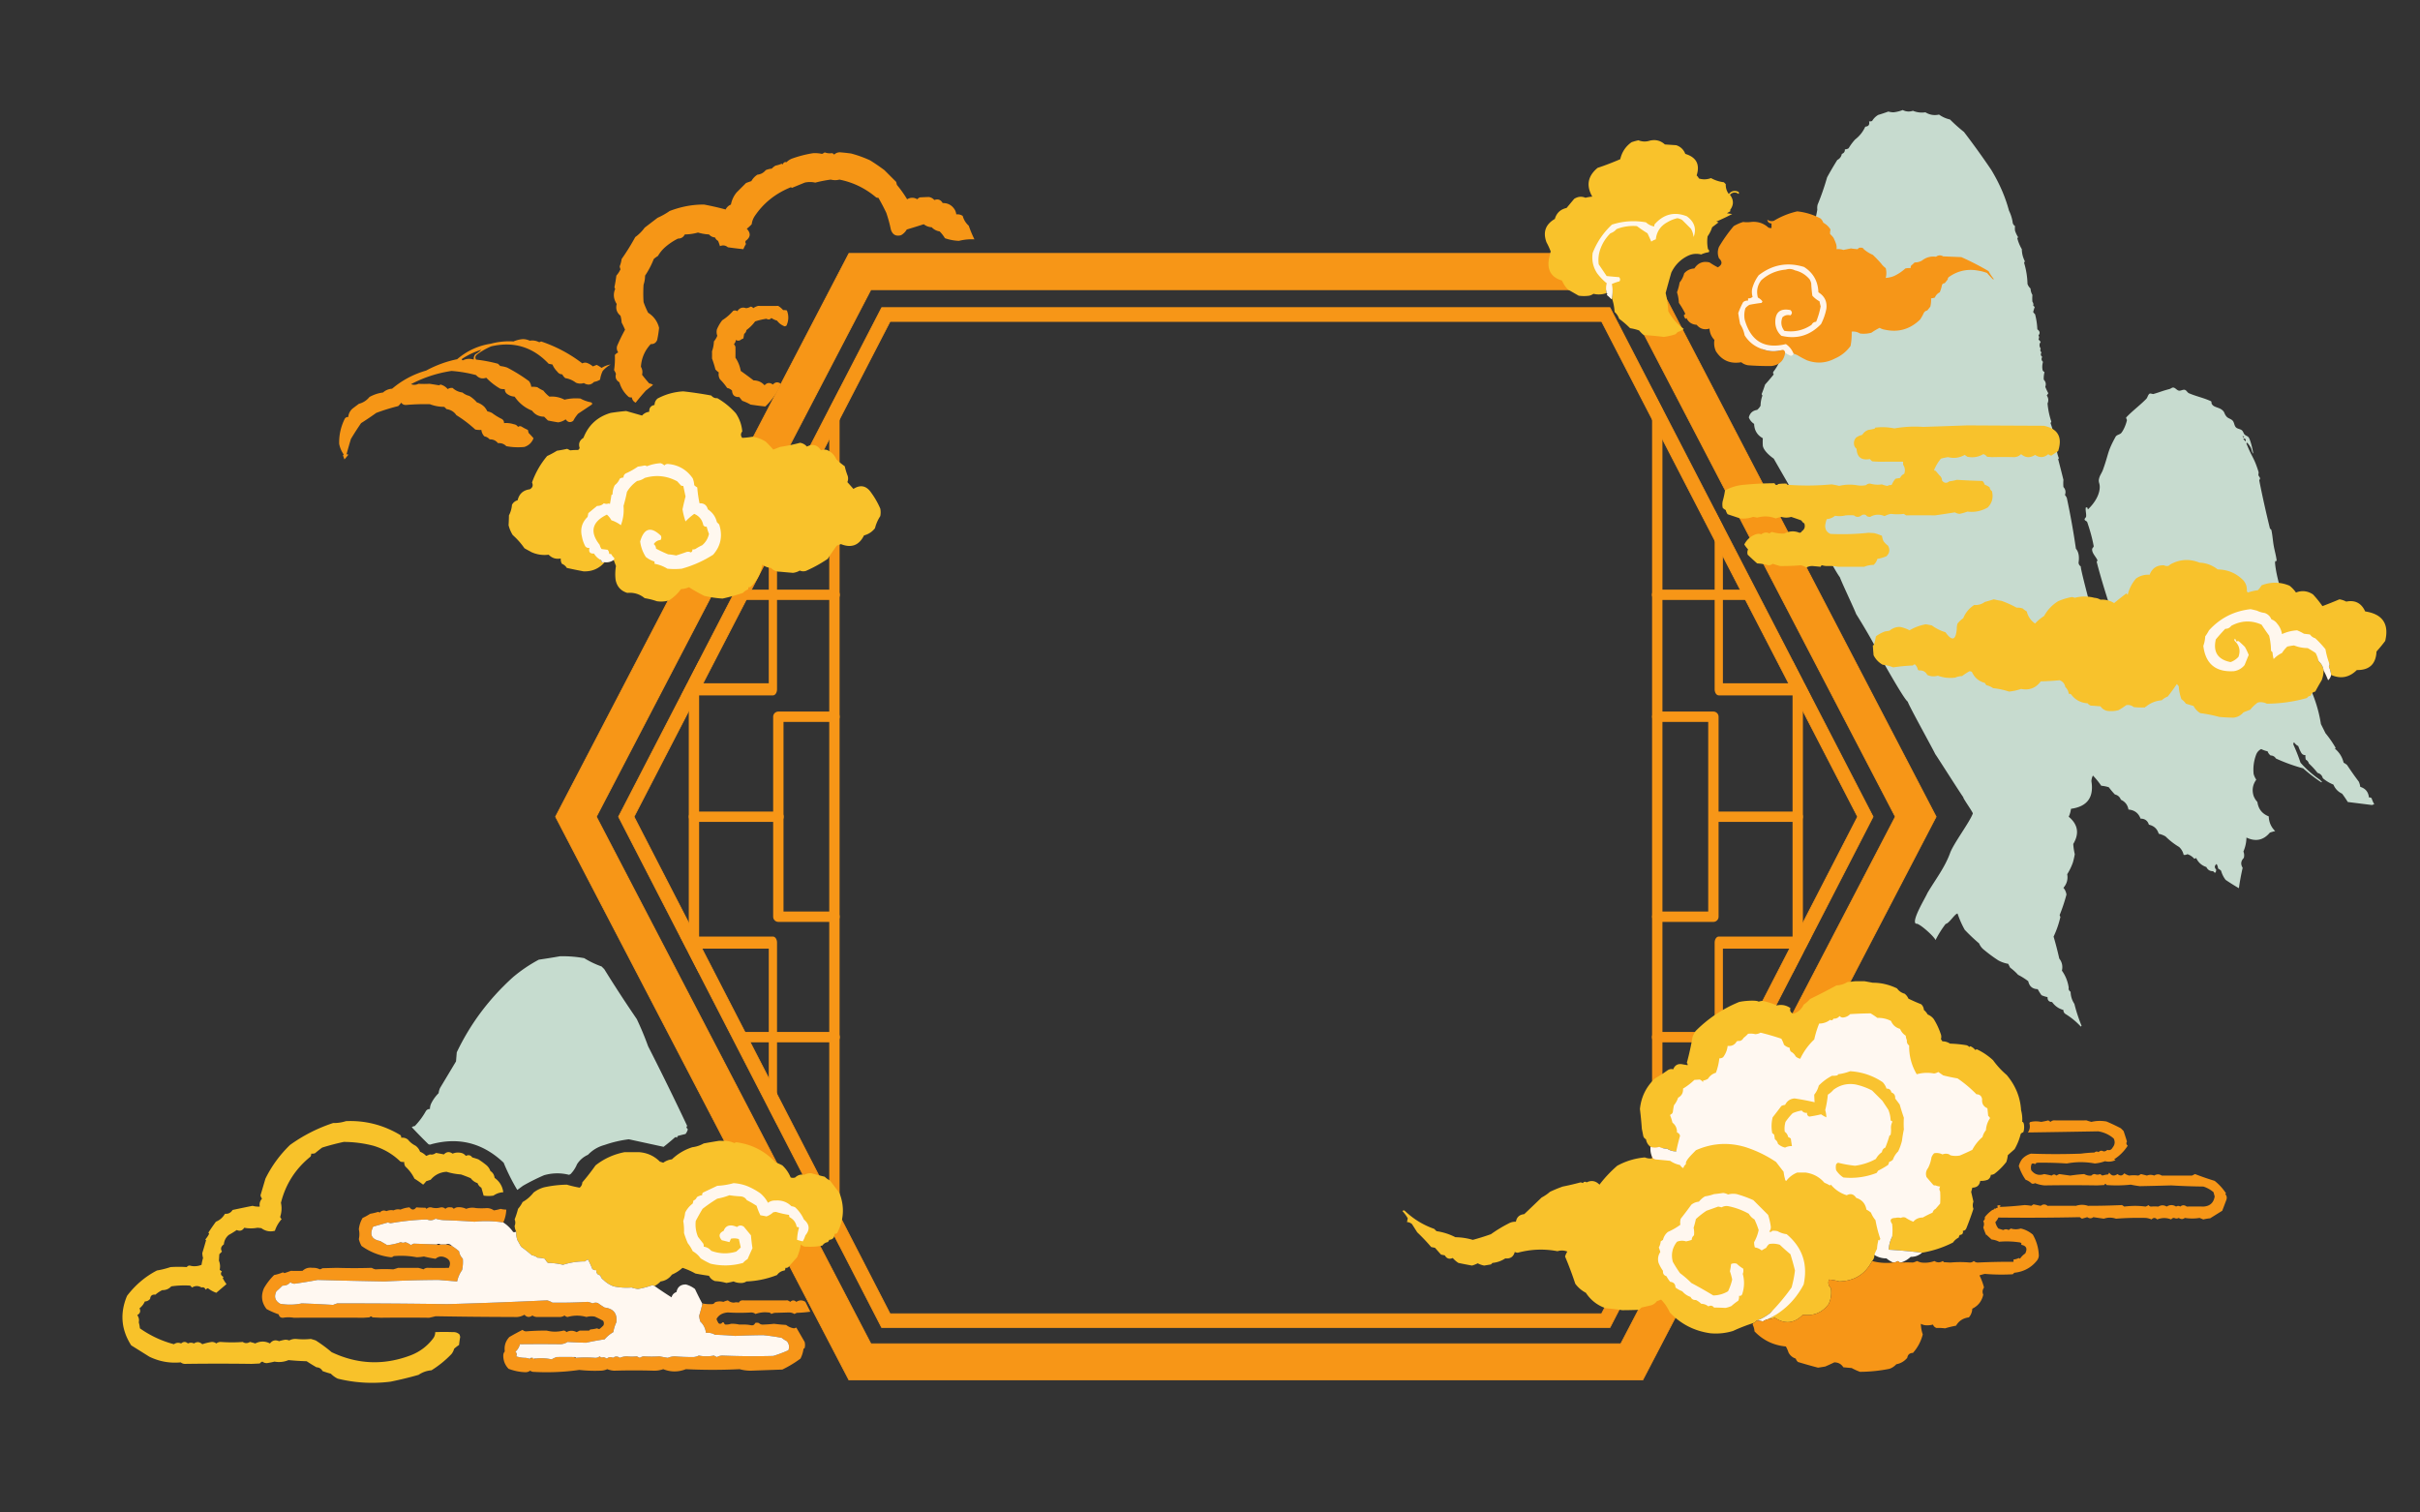 <svg xmlns="http://www.w3.org/2000/svg" xml:space="preserve" style="fill-rule:evenodd;clip-rule:evenodd;stroke-linejoin:round;stroke-miterlimit:2" viewBox="0 0 3200 2000"><rect x="0" y="0" width="3200" height="2000" fill="#333333" stroke="none"/><path d="M630 726.4H170L0 400 170 73.6h460l170 326.402L630 726.4Zm-12.74-21H182.74L23.678 400 182.74 94.6h434.52l159.062 305.402L617.26 705.4Z" style="fill:#f79617;stroke:#f79617;stroke-width:.44px" transform="translate(734.593 167.174) scale(2.282)"/><g transform="translate(734.593 167.174) scale(2.282)"><clipPath id="a"><path d="M188.966 696H611l152.466-295.998L611 105H188.999L36.5 400l152.466 296Z"/></clipPath><g clip-path="url(#a)"><path d="M207.267 83.496v633.008" style="fill:none;stroke:#f79617;stroke-width:6px;stroke-linecap:round;stroke-miterlimit:1.5" transform="translate(-45.667 25.413)"/><path d="M217.267 83.496v633.008" style="fill:none;stroke:#f79617;stroke-width:6px;stroke-linecap:round;stroke-miterlimit:1.5" transform="translate(-137.067 58.958)"/><path d="M150.302 205.337v110.8m0 0h-67.09" style="fill:#f79617;stroke:#f79617;stroke-width:5.54px;stroke-linecap:round;stroke-miterlimit:1.5" transform="matrix(.864 0 0 -1.266 -3.906 873.171)"/><path d="M118.79 253.113h54.069" style="fill:none;stroke:#f79617;stroke-width:6px;stroke-linecap:round;stroke-miterlimit:1.5" transform="translate(-11.13 18.297)"/><path d="M150.302 205.337v110.8m0 0h-67.09" style="fill:#f79617;stroke:#f79617;stroke-width:5.54px;stroke-linecap:round;stroke-miterlimit:1.5" transform="matrix(.864 0 0 1.266 -3.906 -74.044)"/><path d="M118.79 253.113h54.069" style="fill:none;stroke:#f79617;stroke-width:6px;stroke-linecap:round;stroke-miterlimit:1.5" transform="matrix(1 0 0 -1 -11.13 780.83)"/><path d="M163.711 348.666h-32.529v115.883h32.529" style="fill:none;stroke:#f79617;stroke-width:6px;stroke-linecap:round;stroke-miterlimit:1.5" transform="translate(-2.082 -6.607)"/><path d="m34.534 400 49 .002" style="fill:none;stroke:#f79617;stroke-width:6px;stroke-linecap:round;stroke-miterlimit:1.5" transform="translate(45.666)"/><path d="M207.267 83.496v633.008" style="fill:none;stroke:#f79617;stroke-width:6px;stroke-linecap:round;stroke-miterlimit:1.5" transform="matrix(-1 0 0 1 845.667 25.413)"/><path d="M217.267 83.496v633.008" style="fill:none;stroke:#f79617;stroke-width:6px;stroke-linecap:round;stroke-miterlimit:1.5" transform="matrix(-1 0 0 1 937.067 58.958)"/><path d="M150.302 205.337v110.8m0 0h-67.09" style="fill:#f79617;stroke:#f79617;stroke-width:5.54px;stroke-linecap:round;stroke-miterlimit:1.5" transform="matrix(-.864 0 0 -1.266 803.906 873.171)"/><path d="M118.79 253.113h54.041" style="fill:none;stroke:#f79617;stroke-width:6px;stroke-linecap:round;stroke-miterlimit:1.5" transform="matrix(-1 0 0 1 811.13 18.297)"/><path d="M150.302 205.337v110.8m0 0h-67.09" style="fill:#f79617;stroke:#f79617;stroke-width:5.54px;stroke-linecap:round;stroke-miterlimit:1.5" transform="matrix(-.864 0 0 1.266 803.906 -74.044)"/><path d="M118.79 253.113h54.041" style="fill:none;stroke:#f79617;stroke-width:6px;stroke-linecap:round;stroke-miterlimit:1.5" transform="rotate(-180 405.565 390.415)"/><path d="M163.682 348.666h-32.528v115.883h32.528" style="fill:none;stroke:#f79617;stroke-width:6px;stroke-linecap:round;stroke-miterlimit:1.5" transform="matrix(-1 0 0 1 802.082 -6.607)"/><path d="m34.534 400 47.997.002" style="fill:none;stroke:#f79617;stroke-width:6px;stroke-linecap:round;stroke-miterlimit:1.5" transform="matrix(-1 0 0 1 754.334 0)"/></g></g><path d="M188.966 696H611l152.466-295.998L611 105H188.999L36.5 400l152.466 296Zm4.872-7.99L45.491 400.007 193.863 112.99h412.272l148.34 287.018L606.128 688.01h-412.29Z" style="fill:#f79617;stroke:#f79617;stroke-width:.44px" transform="translate(734.593 167.174) scale(2.282)"/><path d="M2894.5 897.5c6-4.991 9.45 31.092 9 31.5 2.06 4.618 4.23 9.118 6.5 13.5.08-.083.17-.167.25-.25l.5-.5c.08-.083.17-.167.25-.25 7.32 15.592 12.32 31.925 15 49 2.05 4.026 4.05 8.026 6 12 5.04 6.13 9.54 12.63 13.5 19.5l-1 1c5.86 4.87 9.7 11.04 11.5 18.5 1.59.88 3.09 1.88 4.5 3 4.92 7.5 10.08 14.83 15.5 22 1.04 2.21 1.71 4.55 2 7 6.88 2.06 10.71 6.72 11.5 14 1.32-.17 2.49.16 3.5 1 .89 2.78 2.06 5.45 3.5 8-.25.08-.5.17-.75.25l-1.5.5c-.25.08-.5.17-.75.25-10.67-1.33-21.34-2.67-32-4-2.37-3.85-4.87-7.51-7.5-11-5.36-2.53-9.2-6.53-11.5-12-5.24-2.11-9.91-4.94-14-8.5-1-3.67-3.33-6-7-7-3.44-4.44-7.27-8.61-11.5-12.5-.61-2.25-1.94-3.92-4-5-.5-1.97-.66-3.97-.5-6-2.4.11-4.24-.89-5.5-3-1.6-2.88-2.94-5.89-4-9-2.31-1.14-4.14-2.81-5.5-5-1.11 1.22-1.28 2.56-.5 4 3.38 7.48 6.38 15.15 9 23 7.56 8.56 16.06 16.06 25.5 22.5l3 3c-.08.04-.17.08-.25.13l-.5.24c-.08.05-.17.09-.25.13a212.807 212.807 0 0 1-24-18.5 232.18 232.18 0 0 1-36-13c-1.61-2.61-3.94-3.94-7-4-1.91-1.41-3.25-3.25-4-5.5-2.99-.63-5.83-1.63-8.5-3-3.03 1.53-5.2 3.86-6.5 7-3.23 8.37-4.4 17.04-3.5 26 .76 2.7 1.93 5.2 3.5 7.5-4.76 6.56-5.93 13.73-3.5 21.5 1.17 3 2.83 5.67 5 8 1.27 9.27 6.27 15.6 15 19 .25 7.67 3.09 14.17 8.5 19.5a54.79 54.79 0 0 0-7 2c-8.54 10.15-18.87 12.31-31 6.5-.08 6.29-1.42 12.46-4 18.5 1.11 2.74 1.28 5.57.5 8.5-3.91 3.96-4.41 8.29-1.5 13-2.05 8.92-3.72 17.93-5 27-5.97-3.47-11.8-7.14-17.5-11-2.75-3.53-4.75-7.53-6-12-1.14-1.23-2.5-2.25-4-3-.17-2.21-.84-4.21-2-6-2.88 2.18-3.05 4.68-.5 7.5-.26 4.51-1.59 5.17-4 2-4.24.1-7.24-1.74-9-5.5-6.23-2.07-10.73-6.07-13.5-12-.72.56-1.56.89-2.5 1-2.45-2.78-5.45-4.78-9-6-1.54.8-3.27 1.15-5 1-.9-4.08-2.9-7.58-6-10.5-6.6-3.94-12.6-8.6-18-14a32.37 32.37 0 0 0-9-3.5c-1.95-6.49-6.28-10.49-13-12-1.65-5.33-5.32-8-11-8-2.76-7.37-8.09-11.37-16-12-1-6.01-4.33-10.35-10-13-1.43-3.72-4.1-6.05-8-7-2.85-3.02-5.52-6.19-8-9.5-3.25-1.04-6.59-1.7-10-2-3.32-4.81-6.98-9.31-11-13.5-1.2 2.32-1.89 4.88-2 7.5 3.44 21.39-5.56 33.55-27 36.5-.46 3.67-1.46 7.17-3 10.5 12.24 10.19 14.24 22.19 6 36 .25 4.35.92 8.85 2 13.5-.62 3.72-1.45 7.39-2.5 11a77.508 77.508 0 0 1-7.5 15.5c1.21 6.71-.46 12.71-5 18 2.23 2.57 3.56 5.57 4 9-2.46 9.24-5.46 18.24-9 27 .24.87.57 1.71 1 2.5-2.08 9.01-5.08 17.68-9 26 2.81 9.56 5.31 19.23 7.5 29 3.7 4.78 4.86 10.11 3.5 16 4.78 6.73 7.78 14.23 9 22.5-.53 2.14.3 3.97 2.5 5.5.13 5.8 1.8 11.14 5 16 2.46 9.89 5.63 19.55 9.5 29l-1 1a96.022 96.022 0 0 0-20-16.5c-2.11-1.26-3.11-3.1-3-5.5-6.19-1.67-11.19-5.17-15-10.5-4.16-.14-6.16-2.3-6-6.5-2.74-.53-5.4-1.36-8-2.5a71.84 71.84 0 0 1-5-8c-6.87-.2-11.04-3.7-12.5-10.5a86.798 86.798 0 0 0-13.5-8.5c-3.2-3.54-6.7-6.7-10.5-9.5-.21-.42-.42-.83-.62-1.25l-1.26-2.5c-.2-.42-.41-.83-.62-1.25-4.57-.8-8.91-2.3-13-4.5a195.19 195.19 0 0 1-19-14c-2.93-2.26-5.1-5.1-6.5-8.5-6.66-5.65-13-11.66-19-18-3.85-6.87-7.02-14.03-9.5-21.5-3.55.09-11.42 13.47-15.67 13.67-5.15 6.69-9.65 13.86-13.5 21.5-.3-3.41-21.95-23.38-25.83-21.67-6.58-3.51 12.75-34.66 15.17-40.67 10.59-17.85 22.29-32.59 29.66-52 4.06-12.45 25.73-40.78 30.34-53 1.07-.69-13.77-21.19-12.5-21.5-5.54-7.76-35.83-55.66-37.17-57.16-2.23-5.23-36.13-66.251-36.33-69.337-5.16-3.033-37.72-61.661-39-64-4.24-11.15-22.92-41.817-29.34-52-1.86-5.513-18.6-40.563-21.5-48.666-4.33-5.199-24.45-41.607-27.66-52 .12-1.086-59.56-104.05-59.67-104.667 0 0-13.08-8.743-14.5-17-.21-3.33-.21-6.67 0-10-7.41-4.149-11.24-10.482-11.5-19-3.27-2.099-5.6-4.933-7-8.5 1.39-5.72 5.06-9.053 11-10a18.778 18.778 0 0 0 4.5-5.5c.08-4.687.91-9.187 2.5-13.5a3.904 3.904 0 0 1-1-2c1.67-4.167 3.17-8.333 4.5-12.5 3.94-4.367 7.78-8.867 11.5-13.5-1.02-1.049-1.18-2.216-.5-3.5a57.244 57.244 0 0 0 9-16c-.29-4.644-.29-9.311 0-14a50.757 50.757 0 0 0 2-11c1.52-3.036 3.62-12.298 3.5-14 4.13 2.567 45.18-158.501 43.5-160-.18-1.988-.01-3.988.5-6 4.71-11.333 8.88-23.333 12.5-36 4.27-7.78 8.77-15.446 13.5-23 3.24-1.621 5.24-4.288 6-8 2.84-1.012 4.17-3.012 4-6a8.796 8.796 0 0 0 5-1.5 69.738 69.738 0 0 1 8.5-11.5c5.95-4.58 10.45-10.246 13.5-17 4.35-.386 6.02-2.719 5-7a8.43 8.43 0 0 0 4-.5c2-3.333 4.67-6 8-8 4.6-1.38 9.1-2.88 13.5-4.5 2.41.696 4.74 1.029 7 1a48.94 48.94 0 0 0 12-3c4.32 2.215 8.82 2.548 13.5 1 5.35 2.19 10.85 2.857 16.5 2 5.58 3.449 11.58 4.449 18 3 4.36 3.124 9.19 5.29 14.5 6.5a217.165 217.165 0 0 0 18.5 16.5c12.5 16.345 24.5 33.011 36 50 10.82 17.841 18.65 35.841 23.5 54 2.67 5.483 4.34 10.983 5 16.5.56 1.676 1.56 3.009 3 4-.25 2.089-.25 4.089 0 6 .95 2.999 2.3 5.857 4 8.5-.2.576-.55 1.092-1 1.5a55.284 55.284 0 0 0 6 14.5c.04 5.488 1.37 10.821 4 16-.08.167-.17.333-.25.5l-.5 1c-.08.167-.17.333-.25.5 2.78 9.3 4.28 18.633 4.5 28 .84 2.344 2.17 4.344 4 6 .15 3.089.98 5.922 2.5 8.5-.27 3.118-.27 6.118 0 9 1.26 1.705 1.6 3.372 1 5 .17.167.33.333.5.5l1 1c.17.167.33.333.5.5-.73 2.124-1.39 4.291-2 6.5a10.663 10.663 0 0 0 2.5 3c1.73 6.701 2.73 13.367 3 20 3.42 2.394 3.92 5.061 1.5 8 1.05 1.723 1.05 3.39 0 5a14.707 14.707 0 0 0 3 3.5c-2.13 2.855-2.13 5.855 0 9-1 1.766-.67 3.433 1 5-1.43 2.267-1.1 4.267 1 6-1.45 2.394-1.12 4.561 1 6.5-1.09 3.608-1.26 7.275-.5 11 .5 1.167 1.33 2 2.5 2.5-.87 3.443-1.2 6.776-1 10 2.66 2.817 3.33 5.983 2 9.5 1.16 2.911 2.5 5.75 4 8.5-.17.25-.33.5-.5.75l-1 1.5c-.17.25-.33.5-.5.75 2.24 3.284 2.57 6.784 1 10.5.72 8.199 2.38 16.199 5 24-.08.167-.17.333-.25.5l-.5 1c-.08.167-.17.333-.25.5a152.93 152.93 0 0 1 6.5 25c.77 2.599.6 5.099-.5 7.5 1.02.519 1.68 1.353 2 2.5a47.144 47.144 0 0 0 3 11.5c-.08.083-.17.167-.25.25l-.5.5c-.08.083-.17.167-.25.25 2.39 9.133 4.73 18.3 7 27.5-.28 3.16-.28 6.34 0 9.5 2.79 3.104 3.45 6.604 2 10.5 1.03 1.2 1.86 2.534 2.5 4 4.72 21.976 8.72 44.309 12 67 4.36 5.144 4.42 12.288 3.5 18.5.17 2.17 1.17 3.837 3 5-1.54 3.123 38.32 149.087 41.5 146.75 0 0 28.5.417 28.5-.25l-8-23m0 0c-1.11-15.968-9.87-30.989-15.08-45.62-8.34-23.417-19.88-60.129-25.92-83.88-.18-.722 1.24-1.296 1-2-1.52-4.356-7.63-9.626-7-15 .17-1.481 2.27-2.534 2-4-1.96-10.698-4.97-21.212-8.5-31.5-.53-1.561-3.18-1.882-3.5-3.5-.29-1.462 1.86-2.516 2-4 .37-3.819-1-7.695-.5-11.5.09-.681 1.47-.67 2.04-.289.69.459.36 2.858.96 2.289 7.46-7.059 14.95-17.675 15.5-28.5.35-6.917-2.55-6.837-.5-13.5 1.09-3.558 3.43-6.628 4.7-10.127 8.08-22.292 5.4-23.194 16.8-43.873 1.43-2.593 5.76-2.892 7.5-5 3.36-4.08 6.47-11.926 7.5-17 .04-.185-1.45-3.026-1-3.5 8.24-8.768 18.09-15.901 26.5-24.5 1.85-1.891 2.14-5.43 4.5-7 .85-.562 4.26.721 5 .5 10.65-3.161 10.36-3.68 21.18-6.533 1.83-.482 3.46-2.278 5.32-1.967 2.68.448 4.42 3.505 7.09 4.039 2.61.521 5.33-1.704 7.91-1.039 2.29.592 3.33 3.556 5.5 4.5 9.43 4.099 19.7 6.124 29 10.5 1.17.551.5 2.595 1.18 3.697.7 1.128 1.67 2.148 2.82 2.803 3.2 1.824 7.11 2.362 10.09 4.54 4.79 3.503 2.85 4.92 6.63 9.344 2.17 2.532 6.19 3.017 8.28 5.616 1.97 2.459 1.87 6.274 4.05 8.549 2.05 2.135 5.67 2.065 7.95 3.951 1.71 1.415 2.07 3.992 3.6 5.603 1.53 1.612 4.2 2.033 5.4 3.897 2.66 4.11 5.32 16.367 6 21 .11.773-1.17-1.125-1.42-1.866-.61-1.838-.86-3.825-1.78-5.527-1.3-2.392-2.84-4.715-4.8-6.607-.34-.328-1.17.562-1 1 7.52 19.039 9.96 17.925 16 37.5.43 1.395-.43 2.957-.09 4.378.35 1.5 1.86 2.599 2.09 4.122.16 1.042-1.2 1.966-1 3 4.16 21.107 8.89 42.102 14 63 .25 1.037 1.77 1.458 2 2.5 1.47 6.693 1.86 13.583 3.02 20.337 1.17 6.75 3.21 13.356 3.98 20.163.06.57-1.36-.007-1.65.488-.53.915-.57 2.088-.47 3.143 1.62 17.529 9.06 39.862 13.06 54.267 4.01 14.458 8.44 28.799 12.39 43.271 1.36 4.972 2.37 10.031 3.55 15.048.3 1.258 1.81 5.373.12 6.783m-68-281c-.5-.302-.95-.66-1.36-1.069-.62-.615-.56-.657-1.08-1.358-.25-.339-.6-.614-.56-1.073.01-.067.1-.123.15-.131.3-.043.37.026.69.076.65.1 1.17.11 1.65.605.74.763.67 1.987.51 2.95Zm-4-7c.3.106.58.245.84.414.4.253.37.283.73.589.17.147.4.247.43.497 0 .037-.04.081-.07.094-.15.063-.22.042-.39.056-.43.033-.81.107-1.14-.23-.36-.362-.39-.947-.4-1.42Z" style="fill:#c7dbcf" transform="translate(143 -33)"/><path d="M1971.5 394.5c1.16-6.102 1.16-12.435 0-19 3.23-1.436-11.66-4.829-7-1-1.09 4.307-1.09 8.64 0 13-5.75 2.077-11.58 2.41-17.5 1a14.452 14.452 0 0 1-5.5 2.5c-4.67.667-9.33.667-14 0-4.69-2.699-9.35-5.366-14-8-3.48-3.477-6.15-7.477-8-12-13.8-4.096-19.63-13.262-17.5-27.5.73-3.694 1.57-7.361 2.5-11a94.51 94.51 0 0 0-5.5-12c-5.05-13.482-1.38-23.816 11-31 2.26-7.889 7.42-12.722 15.5-14.5 3.33-4 6.67-8 10-12 4.87-3.145 9.87-3.645 15-1.5a55.365 55.365 0 0 1 9-1.5c-8.34-14.554-6.01-27.221 7-38 10.2-3.401 20.2-7.235 30-11.5 2.15-9.481 7.15-16.981 15-22.5a91.19 91.19 0 0 1 9-2.5c5 1.975 10 2.142 15 .5 7.61-1.82 14.28-.154 20 5l15 1c5.8 1.967 9.8 5.801 12 11.5 14.63 4.419 19.63 13.919 15 28.5a14.015 14.015 0 0 1 3 4c5.28 1.659 10.61 1.493 16-.5 5.25 2.918 10.92 4.751 17 5.5.83.833 1.67 1.667 2.5 2.5-.19 4.852 1.14 9.185 4 13 3.36-4.031 7.53-5.031 12.5-3 1.08.865 1.25 1.865.5 3-4.07-2.825-7.9-2.492-11.5 1 5.25 6.833 5.25 13.667 0 20.5.33.333.67.667 1 1-1.67 1-3.33 2-5 3l7 1a300.102 300.102 0 0 1-21 10l3 1c-2.83 2.167-5.67 4.333-8.5 6.5a44.244 44.244 0 0 1-6 12 48.803 48.803 0 0 0 .5 17c1.64 1.205 1.97 2.538 1 4-3.55.516-6.88 1.516-10 3-5.83-1.484-11.49-.984-17 1.5-10.14 4.808-17.64 12.308-22.5 22.5-2.62 9.013-5.12 18.013-7.5 27 1.88 7.88 3.05 15.912 3.5 24 5.03 9.363 11.86 17.197 20.5 23.5a22.507 22.507 0 0 1-8 4l-3 3a80.17 80.17 0 0 1-15.5 3.5 455.652 455.652 0 0 0-26.5-2.5 34.799 34.799 0 0 1-6-6 64.81 64.81 0 0 0-12-3 130.477 130.477 0 0 0-14.5-12.5c-1.26-3.55-3.26-6.55-6-9-.38-6.501-1.55-12.501-3.5-18Z" style="fill:#f9c22b" transform="translate(160)"/><path d="M930.5 201.5c3.213 1.183 6.38 1.516 9.5 1 1.261.259 2.261.926 3 2 2.479-2.417 5.479-3.417 9-3 4.514.377 9.014.877 13.5 1.5a156.548 156.548 0 0 1 25 9 275.022 275.022 0 0 1 19 13c5.22 5.221 10.39 10.387 15.5 15.5.33 1.333.67 2.667 1 4a152.642 152.642 0 0 1 13.5 19c4.53-2.633 9.03-2.633 13.5 0a6.957 6.957 0 0 1 3.5-2.5c4.15-.238 8.15-.404 12-.5 2.78.559 5.12 1.892 7 4 4.76-1.79 8.43-.456 11 4 6.64-.096 11.81 2.571 15.5 8a15.45 15.45 0 0 1 2.5 7c3.1-.346 5.94.321 8.5 2 1.4 5.137 4.07 9.471 8 13 2.18 6.28 4.68 12.28 7.5 18-6.94-.35-13.77.317-20.5 2-6.43-.263-12.59-1.429-18.5-3.5a46.869 46.869 0 0 0-7-9c-4.17-.665-7.67-2.498-10.5-5.5-3.99-.235-7.49-1.569-10.5-4a898.803 898.803 0 0 1-22.5 7c-1.81 3.145-4.31 5.645-7.5 7.5-6.84 1.839-11.34-.661-13.5-7.5-1.48-7.165-3.48-14.499-6-22a284.302 284.302 0 0 0-10.5-20 4.936 4.936 0 0 1-3-.5c-14.331-12.09-30.498-19.923-48.5-23.5-3.605.972-7.438.972-11.5 0-6.728.875-13.562 2.208-20.5 4-4.616-1.087-9.283-1.087-14 0-5.664 2.34-11.33 4.674-17 7l-1-1c-20.668 8.29-36.835 21.29-48.5 39a24.548 24.548 0 0 0-3.5 10c-2 2.173-4.174 4.18-6.5 6 5.567 5.878 5.067 11.211-1.5 16-.595 1.399-.428 2.732.5 4a39.795 39.795 0 0 0-3.5 7 553.49 553.49 0 0 1-20.5-2.5c-3.139-2.664-6.639-3.164-10.5-1.5a56.21 56.21 0 0 0-2.5-7c-1.861-1.028-3.195-2.528-4-4.5-3.215-.274-5.881-1.607-8-4a61.013 61.013 0 0 1-14.5-2.5c-5.633 1.593-11.466 2.426-17.5 2.5-1.801 3.657-4.801 5.49-9 5.5-5.668 2.805-11.001 6.305-16 10.5a47.284 47.284 0 0 0-10.5 12.5 32.325 32.325 0 0 0-5.5 4c-3.071 7.811-6.904 15.145-11.5 22-.071 4.187-.738 8.187-2 12-.506 7.857-.506 15.524 0 23a115.134 115.134 0 0 0 6 14c7.57 4.853 12.403 11.52 14.5 20a133.216 133.216 0 0 1-2.5 16c-1.52 3.852-4.353 5.685-8.5 5.5-7.89 8.448-12.223 18.448-13 30 1.948 3.384 2.448 6.884 1.5 10.5 3 3.968 6.169 7.805 9.5 11.5 1.884.216 3.551.883 5 2l-9.5 7.5a315.785 315.785 0 0 0-13.5 16c-2.89-1.543-4.557-3.876-5-7a8.43 8.43 0 0 1-4-.5c-6.022-5.186-10.188-11.686-12.5-19.5-4.333-2.648-5.833-6.315-4.5-11a20.023 20.023 0 0 0-2.5-5 100.552 100.552 0 0 0 1-20 11.533 11.533 0 0 1 4.5-3.5c-1.847-2.579-2.347-5.412-1.5-8.5a236.417 236.417 0 0 1 10.5-21.5 123.877 123.877 0 0 0-4.5-9.5 42.823 42.823 0 0 0-1.5-9c-4.98-4.121-6.647-9.288-5-15.5-4.247-6.576-4.914-13.243-2-20a4.928 4.928 0 0 1-1-2.5 176.088 176.088 0 0 0 2.5-15 34.95 34.95 0 0 0 5.5-8.5 9.84 9.84 0 0 1-1-4c1.204-2.997 2.037-6.164 2.5-9.5a297.487 297.487 0 0 0 18-29 55.569 55.569 0 0 0 12.5-12.5l17-13a94.895 94.895 0 0 0 16-9c15.116-5.792 30.283-8.625 45.5-8.5a357.911 357.911 0 0 1 28.5 6.5c1.529-3.029 3.862-5.195 7-6.5 1.178-6.02 3.678-11.353 7.5-16l12.5-12.5c2.31-.897 4.644-1.731 7-2.5 1.99-3.49 4.657-6.323 8-8.5 4.554-.507 8.221-2.507 11-6a25.764 25.764 0 0 1 8-2 21.254 21.254 0 0 1 5-4 37.192 37.192 0 0 0 8-2.5 3.643 3.643 0 0 1 1.5 1c1.003-2.656 2.67-3.656 5-3a21.992 21.992 0 0 1 6.5-4.5 152.604 152.604 0 0 1 29-7.5c3.955-.14 7.788.193 11.5 1a19.653 19.653 0 0 0 3.5-2Z" style="fill:#f69616" transform="translate(160)"/><path d="M1971.5 394.5c-.06.543-.39.876-1 1a34.706 34.706 0 0 0-6-5.5c1.1-.77 1.1-1.603 0-2.5-1.09-4.36-1.09-8.693 0-13a76.987 76.987 0 0 1-12.5-13c-5.41-8.141-7.41-17.141-6-27 5.6-14.34 14.1-26.84 25.5-37.5 14.86-4.747 29.86-5.747 45-3 3.14 2.904 6.81 4.738 11 5.5a4.947 4.947 0 0 1 .5-3c12.06-13.467 26.23-16.967 42.5-10.5 10.03 7.237 13.03 16.403 9 27.5-.44-3.962-1.61-7.629-3.5-11-3.78-3.779-7.61-7.613-11.5-11.5a18.028 18.028 0 0 0-6.5-2.5 47.518 47.518 0 0 0-13.5 5.5c-8.88 4.919-13.88 12.419-15 22.5-2.14.69-4.16 1.702-6 3-1.55-3.59-3.21-7.257-5-11-4.8-2.971-9.47-6.138-14-9.5-9.31-.757-18.31.576-27 4-2.14 2.574-4.81 4.407-8 5.5-5.88 5.792-10.22 12.459-13 20-2.61 6.788-3.44 13.788-2.5 21 3.5 5.186 7 10.352 10.5 15.5 5.4.56 10.9 1.06 16.5 1.5 1.51 1.798 1.67 3.632.5 5.5a65.148 65.148 0 0 0-10 3.5c1.16 6.565 1.16 12.898 0 19Z" style="fill:#fff7eb" transform="translate(160)"/><path d="M2296.51 329.483c.81-1.481 2.15-2.142 3.99-1.983 1.84-.159 3.18.502 3.99 1.983l.01.017c3.6 3.098 7.6 5.598 12 7.5 3.9 3.729 7.56 7.562 11 11.5a25.83 25.83 0 0 0 6 6c1.15 4.308 1.15 8.641 0 13 3.78-.223 7.5-1.068 11-2.5a60.708 60.708 0 0 0 15-10c2.31-.497 4.64-.663 7-.5-.23-2.433.77-4.099 3-5l.01-.03c.57-1.273 1.56-2.096 2.99-2.47 3.31-.057 6.31-.89 9-2.5l.06-.05c5.48-4.226 11.63-5.876 18.44-4.95 3.1-2.242 6.27-2.409 9.5-.5l24 1a355.036 355.036 0 0 1 36 18.5 58.88 58.88 0 0 0 7 10.5c-.33.167-.67.333-1 .5a132.697 132.697 0 0 1-8-8.5 51.274 51.274 0 0 0-11-3c-14.27-2.834-27.27-.168-39 8-1.32.816-1.99 1.983-2 3.5-1.3 1.642-2.64 3.309-4 5-1.52.011-2.68.677-3.5 2a55.387 55.387 0 0 1-3 10c-3.05 1.55-5.22 3.883-6.5 7-1.62.538-3.3.874-5 1 .18 3.695-.16 7.398-1 11-1.3 1.642-2.64 3.309-4 5-1.87.359-3.37 1.359-4.5 3a60.588 60.588 0 0 1-5 9c-13.16 12.846-28.66 17.346-46.5 13.5-2.54-.381-4.87-1.214-7-2.5a87.168 87.168 0 0 0-11 6.5 38.174 38.174 0 0 1-15 1c-3.37-2.078-7.04-2.911-11-2.5.19 6.369-.31 12.74-1.5 19-5.37 7.369-12.2 12.869-20.5 16.5-11.91 6.262-24.24 7.095-37 2.5-4.54-2.1-8.87-4.433-13-7l-5-2c-2.03-5.219-50.49-8.655-40-5.5 8.46 3.026 16.96 3.193 25.5.5 2.33.322 3.49 1.656 3.5 4-1.5 10.332-7.5 16.165-18 17.5-10.45.114-20.79-.219-31-1-3.37-.521-6.37-1.854-9-4-14.52 2.505-25.69-2.328-33.5-14.5-2.2-4.876-2.86-9.876-2-15-4-4.151-6.17-9.151-6.5-15-6.82 2.084-12.48.417-17-5-6.28-.385-10.78-3.385-13.5-9-.67 1.333-1.33 1.333-2 0a15.944 15.944 0 0 1-1.5-3.5c.67-.667 1.33-1.333 2-2-2.44-5.051-5.29-9.9-8.5-14.5a53.768 53.768 0 0 0-2.5-14 68.817 68.817 0 0 0 3.5-13 30.53 30.53 0 0 0 6-12c3.56-4.023 8.06-6.189 13.5-6.5 4.77-7.369 11.44-10.036 20-8 3.54 2.366 7.2 4.533 11 6.5 5.9-3.324 6.4-7.324 1.5-12-2-5-2-10 0-15a202.262 202.262 0 0 1 19.5-27.5 60.974 60.974 0 0 1 12.5-5.5c3.34.458 6.84.458 10.5 0 8.86-.869 16.52 1.631 23 7.5a8.43 8.43 0 0 0 4 .5v-6c-3.36-.198-5.19-1.865-5.5-5 2.58 1.847 5.41 2.347 8.5 1.5 9.69-5.847 20.02-10.013 31-12.5 11.04 1.173 21.38 4.339 31 9.5a15.73 15.73 0 0 1 3.5 5.5c4.08 2.244 7.24 5.244 9.5 9-.51 2.012-.68 4.012-.5 6a31.19 31.19 0 0 1 4.5 5 68.631 68.631 0 0 1 3 7l.01.029c.96 2.44 1.3 5.097.99 7.971 3.21-.31 6.21.023 9 1l.62-.124c3.12-.619 6.25-1.244 9.38-1.876 2.99.466 5.99.799 9 1l.01-.017Zm73.82 19.692c-.08.029-.16.058-.23.087-.08.029-.15.059-.23.089l.46-.176Zm1.67-.586-.09.027a.738.738 0 0 1-.08.027l.17-.054Zm.98-.301.12-.032-.07.019-.06.017-.08.025-.11.031-.05.016-.06.016-.04.013c-.06.017-.12.035-.17.052l-.16.048-.06.019a.804.804 0 0 1-.08.024l.13-.039.06-.017.05-.018.06-.017.05-.017.06-.018.07-.019.12-.036.05-.017.06-.016.06-.017.05-.017Zm.27-.076-.07.02.09-.024c.13-.037.26-.072.39-.107-.14.036-.27.073-.41.111Zm1.09-.285.13-.031-.13.031Zm2.02-.431-.3.056-.3.058c.2-.04.4-.078.6-.114Zm.36-.063-.05.008a.327.327 0 0 1-.05.008l.1-.016Zm.44-.072-.09.014.09-.014c.17-.027.35-.054.52-.078l-.52.078Zm1.66-.221-.2.022-.2.024c.13-.016.27-.032.4-.046Zm1.25-.112-.17.012.16-.011.09-.006-.08.005Zm.72-.317-.09.094a7.896 7.896 0 0 1 .09-.094Zm.2-.245-.03.029.03-.029Zm.12-.18.01-.017-.03.036-.01.024c0 .004-.01.008-.01.011l.02-.029.02-.025Zm.05-.087c0-.013.01-.027.02-.041l-.02.041Zm.04-.087-.01.027c.01-.009.01-.018.01-.027Zm.1-.202-.01.025c0-.008.01-.016.01-.025Zm.06-.156c-.01.019-.01.039-.02.058a.134.134 0 0 0-.02.058c.01-.039.03-.077.04-.116Zm.07-.23v-.013l-.01.045-.01.044-.01.026v.011l-.01.028-.02.051v.018l.01-.03v-.026l.01-.027.01-.03.01-.028.01-.041.01-.028Zm.05-.278v.045c-.01.014-.01.029-.01.044 0-.029.01-.059.01-.089Zm.02-.159v.058c-.01.019-.01.038-.01.057 0-.038.01-.076.01-.115Zm.01-.088v.046l-.01.02.01-.022v-.044Zm0-.022v-.066.066Zm0-.238v.036-.036Zm-114.5-13.836-.6.037.6-.037Zm.75-.045-.32.019.32-.019Zm.61-.034-.29.016.2-.011.09-.005Zm1.49-.078-.28.014.19-.009.09-.005Zm1.1-.05.12-.005-.12.005Zm-5.23-.062c-.01.011-.01.022-.02.033l-.02.028.06-.095-.02.034Zm6.38.014-.28.011.09-.003.19-.008Zm1.7-.06.09-.003-.71.024.62-.021Zm1.98-.054-.19.004.1-.002.09-.002Zm.74-.016-.27.005.1-.002.17-.003Zm.35-.007-.13.002.13-.002Zm-10.84-.417c-.01.029-.03.057-.04.086.01-.029.03-.057.04-.086Zm.2-.375c0 .013-.01.027-.02.04.01-.024.03-.049.04-.074l-.02.034Zm30.45-.311a10.079 10.079 0 0 0-.03.015l.03-.015Zm-30.28-.034c0 .012-.01.023-.02.035.01-.012.02-.023.02-.035Zm37.59-.108.03.013.03.014.03.012-.09-.039Zm-6.84-.069c-.04.018-.08.036-.13.055l.03-.013c.04-.015.07-.029.1-.042Zm-30.65-.031-.02.035-.01.035.03-.07Zm37.27.007.03.013-.03-.013Zm-6.4-.063Zm6.15-.036.06.024-.03-.012-.06-.023.03.011Zm-5.72-.122Zm-31.12-.206c-.01.012-.01.024-.01.035l-.02.034a.429.429 0 0 0 .04-.104l-.01.035Zm31.73.024-.04.011.04-.011Zm4.15-.002a.377.377 0 0 1-.04-.01l.04.01Zm-3.97-.041.03-.007-.08.018a.73.73 0 0 1 .05-.011Zm2.95-.158Zm-2.08-.002-.02.003.02-.003.03-.004-.03.004Zm1.87-.022.03.003.13.015c-.05-.007-.1-.013-.16-.018Zm-1.59-.01a2.75 2.75 0 0 0-.09.01l.03-.004.05-.004.01-.002Zm1.41-.008.04.004-.04-.004Zm-1.21-.008h.01-.01Zm1.08-.001-.02-.001.02.001Zm-1.03-.002.03-.002-.03.002Zm.95-.003.02.001a.23.23 0 0 1-.02-.001Zm-.87-.002-.03.002.03-.002Zm.7-.006.03.001-.03-.001Zm-.49-.002-.06.002.06-.002Zm.42 0h-.01.01Zm-.35-.002-.06.002.04-.001.02-.001Zm.11-.001h.01l-.07.001.06-.001Zm-33.64-.107-.02.043.03-.079-.01.036Zm.27-.788-.01.036-.01.033c0-.023.01-.046.02-.069Zm.39-1.697c-.01.093-.03.186-.05.279.02-.093.04-.186.05-.279Zm.1-.721-.06.485.06-.485Zm.05-.696c.01-.024.01-.049.01-.074v.039l-.01.035Zm.02-.66v.04-.04Zm0-.244v.111-.111Zm-.01-.598c0 .135.01.269.01.403 0-.134-.01-.268-.01-.403Zm-.01-.208c-.01-.02-.01-.041-.01-.062v.04l.01.022Zm-.07-.749.03.279-.03-.279Zm-.05-.423v.035-.035Zm-1.96 9.292-.02.033.06-.095a.217.217 0 0 1-.04.062Zm4.77-.177-.19.009.1-.004.09-.005Zm-4.54-.191-.02.034.06-.101c-.01.022-.03.045-.04.067Zm.52-.951c.01-.012.01-.024.02-.035l-.02.035c-.01.011-.01.022-.02.034l.02-.034Zm30.5-.232a1.64 1.64 0 0 1-.03.014l.03-.014Zm-30.25-.299-.02.045c.01-.015.01-.03.02-.045Zm31.32-.12.03-.01.03-.01-.09.03.03-.01Zm.47-.14c-.13.033-.25.07-.38.11l.03-.01c.12-.036.23-.069.35-.1Zm.34-.085.03-.007-.03.007a.325.325 0 0 0-.03.007l.03-.007Zm.09-.021.18-.037a7.84 7.84 0 0 0-.21.044l.03-.007Zm.99-.151.03-.003-.03.003Zm1.28-.015.03.002-.03-.002Zm-.93-.01-.03.002.03-.002Zm.05-.002-.03.001.03-.001Zm-33.05-.975-.01.036a1.31 1.31 0 0 0 .01-.036Zm.17-.608-.01.024-.01.037c.01-.02.01-.041.02-.061Zm.22-1.092-.01.038c.01-.047.01-.094.02-.141-.01.035-.01.069-.01.103Zm.12-1.105-.03.384v-.038l.03-.385v.039Zm.03-.465-.01.039c.01-.028.01-.056.01-.085v.046Zm-.11-2.416v.063-.063Z" style="fill:#f69618" transform="translate(160)"/><path d="M2213.5 357.5c-3.9-1.989-7.9-2.323-12-1-12.42 1.067-23.26 5.734-32.5 14-5.26 6.898-6.76 14.565-4.5 23a16.565 16.565 0 0 1 6 5c-.33.667-.67 1.333-1 2-5.38.656-10.71 1.489-16 2.5a17.775 17.775 0 0 0-5.5 4.5c-1.55 4.882-1.89 9.882-1 15 7.95 28.544 26.12 39.377 54.5 32.5 4.64 3.115 7.97 7.281 10 12.5-.38 1.793-1.55 2.793-3.5 3a53.084 53.084 0 0 1-7.5-4c-.01-2.344-1.17-3.678-3.5-4-8.54 2.693-17.04 2.526-25.5-.5-10.49-3.155-18.66-9.321-24.5-18.5-1.03-5.439-3.03-10.439-6-15-.98-4.812-1.81-9.645-2.5-14.5 1.79-4.996 3.96-9.829 6.5-14.5 1.9-1.516 4.06-2.183 6.5-2v-3c2.33.253 4.33-.414 6-2-1.09-3.608-1.26-7.275-.5-11 1.74-6.3 4.57-12.133 8.5-17.5 18.05-14.075 38.05-17.742 60-11 12.13 7.742 18.46 18.909 19 33.5 8.25 5.081 11.75 12.414 10.5 22a77.114 77.114 0 0 1-7 20c-14.62 15.244-32.12 20.411-52.5 15.5-5.06-4.668-7.73-10.502-8-17.5-.19-13.637 6.48-19.137 20-16.5 2.55 2.398 2.55 4.731 0 7-3.89-1.042-7.39-.208-10.5 2.5-2.6 6.529-1.77 12.529 2.5 18 13.08 2.052 25.08-.615 36-8 1.25-2.549 3.25-3.882 6-4 2.67-6.495 4.67-13.328 6-20.5a55.64 55.64 0 0 1-1.5-6.5 36.864 36.864 0 0 1-9.5-7.5 175.315 175.315 0 0 1-1.5-16.5 23.092 23.092 0 0 0-2-5c-5.18-6.173-11.68-10.173-19.5-12Z" style="fill:#fff4ea" transform="translate(160)"/><path d="M842.5 404.5c8.833.127 17.667.127 26.5 0a25.9 25.9 0 0 1 6.5 5.5c1.813-.046 3.479.12 5 .5 2.651 6.698 2.484 13.365-.5 20a4.928 4.928 0 0 1-2.5 1c-4.093-1.524-7.427-4.024-10-7.5a26.798 26.798 0 0 1-7.5-3.5c-1.865 2.173-4.031 2.507-6.5 1-5.1.752-10.1 1.919-15 3.5-3.181 4.369-7.015 8.203-11.5 11.5-.26 2.118-1.26 3.784-3 5l-1 6a20.509 20.509 0 0 0-4.5 2.5c-1.941.743-3.774.576-5.5-.5-.163 2.176-.996 4.009-2.5 5.5a18.05 18.05 0 0 1 2 3.5c.06 4.847.06 9.681 0 14.5 3.548 5.274 5.881 11.107 7 17.5a582.967 582.967 0 0 1 17 12.5c5.829.05 10.662 2.217 14.5 6.5 3.28-3.629 6.946-3.962 11-1 3.201-3.509 6.701-3.842 10.5-1-4.681 11.507-11.514 21.507-20.5 30a421.77 421.77 0 0 1-19.5-2.5 65.103 65.103 0 0 0-11-5l-4-5c-6.021.311-9.188-2.523-9.5-8.5-1.8-1.817-3.966-2.984-6.5-3.5a77.983 77.983 0 0 0-9.5-11.5c-1.661-2.937-2.161-5.937-1.5-9a25.513 25.513 0 0 1-4.5-4c-1.181-4.633-2.681-9.466-4.5-14.5.066-3.133.066-6.3 0-9.5a41.714 41.714 0 0 0 2.5-13 26.49 26.49 0 0 0 4.5-7.5c-1.017-2.787-1.184-5.62-.5-8.5a53.711 53.711 0 0 1 7-12 65.322 65.322 0 0 0 14.5-12.5c1.941-.743 3.774-.576 5.5.5 2.861-4.355 6.694-5.689 11.5-4 2.182-.197 4.182-.864 6-2 1.529.029 2.696.696 3.5 2 2.045-1.426 4.212-2.426 6.5-3ZM530.5 448.5c3.286-.215 6.619.452 10 2 4.321-.691 8.488-.025 12.5 2 .87-.234 1.709-.57 2.5-1 19.832 6.664 37.999 16.331 54.5 29 2.064-1.091 4.231-1.258 6.5-.5a26.49 26.49 0 0 1 7.5 4.5l5-2a39.552 39.552 0 0 1 6.5 4c3.782-2.404 7.782-3.904 12-4.5a39.79 39.79 0 0 0-10.5 8.5c-1.805 3.741-2.972 7.574-3.5 11.5a20.508 20.508 0 0 1-8 3c-3.932 4.13-8.432 4.63-13.5 1.5-3.528 1.166-7.028.999-10.5-.5-4.187-3.172-8.853-5.172-14-6a14.504 14.504 0 0 1-4-5c-2.776-.066-4.942-1.232-6.5-3.5-2.771-2.695-4.938-5.862-6.5-9.5l-5-1c-20.974-22.241-46.308-29.908-76-23a89.43 89.43 0 0 0-19 11c-2.076 1.884-2.41 4.051-1 6.5 9.398 1.043 19.065 2.877 29 5.5l3 3a43.073 43.073 0 0 1 9 2 216.665 216.665 0 0 1 29 18c1.702 2.235 2.702 4.735 3 7.5a32.462 32.462 0 0 1 8 .5 46.92 46.92 0 0 0 8 4.5c2.333 3 5 5.667 8 8 6.959-.598 13.625.735 20 4 6.737-1.643 13.737-2.143 21-1.5a46.914 46.914 0 0 0 14 5c1.625.853 1.958 1.853 1 3l-18 12a46.441 46.441 0 0 0-6.5 9.5c-3.875 2.72-7.209 2.054-10-2-2.979 2.154-6.313 3.487-10 4a240.381 240.381 0 0 1-13.5-2.5l-5-5c-6.667 0-12-2.667-16-8-9.475-3.76-17.142-9.927-23-18.5-4.225-.281-7.892-1.781-11-4.5-1.361-1.584-2.028-3.418-2-5.5a18.451 18.451 0 0 1-6-.5 82.429 82.429 0 0 1-18.5-14.5c-5.311 1.867-9.811.7-13.5-3.5a174.318 174.318 0 0 0-32.5-5.5c-18.879 2.84-36.712 8.673-53.5 17.5 3.231 1.278 6.565 1.112 10-.5 4.773.258 9.606.258 14.5 0 4.182.634 8.349 1.301 12.5 2l2-1c3.847 1.031 7.014 3.031 9.5 6 2.05-1.291 4.217-1.791 6.5-1.5 3.725 3.41 8.059 5.41 13 6 2.623 2.158 5.623 3.658 9 4.5 3.726 2.214 7.059 5.047 10 8.5 3.903 1.275 7.237 3.275 10 6a28.86 28.86 0 0 1 4 6 20.62 20.62 0 0 1 6 2 79.036 79.036 0 0 0 13 8c2.107 1.264 3.107 3.097 3 5.5 4.263-.401 8.597.099 13 1.5 2.348.346 4.181 1.513 5.5 3.5 1.388-1.054 2.888-1.22 4.5-.5a71.29 71.29 0 0 0 8.5 4.5l1 4a102.653 102.653 0 0 1 6.5 7c-2.204 5.704-6.204 9.537-12 11.5a83.587 83.587 0 0 1-24-1c-2.947-3.014-6.613-4.348-11-4-2.825-3.485-6.491-5.152-11-5-1.877-2.106-4.21-3.439-7-4-2.282-2.397-3.616-5.231-4-8.5a32.462 32.462 0 0 1-8-.5c-7.835-7.192-16.168-13.525-25-19-3.106-4.544-7.439-7.211-13-8l-3-3c-6.623-.004-12.957-1.171-19-3.5a280.9 280.9 0 0 0-31.5 1c-2.693.14-4.86-.86-6.5-3a25.513 25.513 0 0 1-4 4.5 262.974 262.974 0 0 0-29 9 405.983 405.983 0 0 1-20 13.5 375.527 375.527 0 0 0-13.5 21 748.77 748.77 0 0 0-6 21c.893-1.211 1.726-1.211 2.5 0l-5 6a100.268 100.268 0 0 1-2-5.5l1-1c-2.982-4.213-4.982-8.879-6-14-.325-11.695 2.175-22.862 7.5-33.5 1.11-1.537 2.61-2.203 4.5-2 .378-4.58 2.378-8.413 6-11.5l8-6c5.728-1.52 10.394-4.52 14-9a50.297 50.297 0 0 1 18-6c3.397-3.052 7.397-4.719 12-5 13.241-11.199 28.241-19.199 45-24 13.117-7.084 26.784-12.084 41-15 13.042-11.11 27.876-17.944 44.5-20.5 9.897-2.654 19.897-3.654 30-3a39.735 39.735 0 0 1 11.5-3Zm-54 14c-2.341 2.329-5.008 4.329-8 6-1.671 2.01-2.338 4.343-2 7-4.977-1.606-9.811-1.273-14.5 1-1.257-.35-1.591-1.017-1-2 7.983-5.243 16.483-9.243 25.5-12Z" style="fill:#f69616" transform="translate(160)"/><path d="M651.5 740.5c.803-.923-20.808-1.974-17 0 .886.825 1.219 1.825 1 3h4c-7.417 8.472-16.75 12.472-28 12a848.598 848.598 0 0 1-22-4.5c-1.55-2.525-3.717-4.359-6.5-5.5-1.202-2.177-1.702-4.511-1.5-7-6.316 1.184-11.649-.483-16-5-7.959 1.017-15.626-.15-23-3.5-2.98-1.634-5.98-3.3-9-5a97.135 97.135 0 0 0-15.5-17.5 43.79 43.79 0 0 1-5.5-13c.268-4.27.434-8.604.5-13 2.257-4.353 3.59-9.02 4-14 1.685-3.084 4.185-5.084 7.5-6 1.977-8.474 7.31-13.308 16-14.5 3.778-2.123 4.778-5.123 3-9 4.532-12.87 11.198-24.537 20-35a121.318 121.318 0 0 0 13-7 190.75 190.75 0 0 0 13.5-2.5l4 2a95.627 95.627 0 0 1 10.5-.5 7.246 7.246 0 0 0 2-2.5c-1.875-5.759-.209-10.259 5-13.5 6.553-16.884 18.553-27.884 36-33a284.646 284.646 0 0 1 20.5-2.5c7.016 2.012 14.016 4.012 21 6 2.552-2.859 5.719-4.526 9.5-5-.223-5.1 2.111-8.1 7-9 .089-3.439 1.422-6.272 4-8.5 10.612-5.654 21.945-8.82 34-9.5a513.96 513.96 0 0 1 37 5.5c2.287 2.659 4.954 3.825 8 3.5 9.256 5.372 17.422 12.039 24.5 20 4.962 7.393 7.795 15.393 8.5 24-2.263 2.943-2.263 5.776 0 8.5 4.527-.214 9.036-.715 13.5-1.5 6.356.935 12.189 3.102 17.5 6.5a149.311 149.311 0 0 1 10 10.5l9-3.5a240.21 240.21 0 0 0 26.5-5.5c3.584.625 6.584 2.292 9 5 7.803-3.903 13.97-2.236 18.5 5 2.603-1.062 5.27-1.228 8-.5 5.833 2.5 10 6.667 12.5 12.5a95.072 95.072 0 0 0 11 9 90.385 90.385 0 0 0 4 13c.728 2.73.562 5.397-.5 8 2.695 3.026 5.362 6.026 8 9 9.332-5.955 17.165-4.288 23.5 5a108.19 108.19 0 0 1 12 21c.67 3.333.67 6.667 0 10a51.853 51.853 0 0 0-7 16c-3.755 4.795-8.588 7.962-14.5 9.5-6.536 13.177-16.703 17.01-30.5 11.5-1.825.603-3.659 1.27-5.5 2a314.31 314.31 0 0 0-12 17.5 181.368 181.368 0 0 1-29 16c-2.73.728-5.397.562-8-.5-2.739 1.621-5.739 2.621-9 3-5.669-.469-11.336-.969-17-1.5-4.788.075-8.788-1.592-12-5-4.331-.331-8.164-1.831-11.5-4.5-1.77 11.73-6.936 21.564-15.5 29.5a4.939 4.939 0 0 1-3 .5 4.939 4.939 0 0 1-.5 3c-2.576.961-4.743 2.461-6.5 4.5a252.915 252.915 0 0 1-27 7.5c-7.949-.472-15.949-1.638-24-3.5a206.556 206.556 0 0 1-20.5-11.5 29.402 29.402 0 0 1-10.5 2.5c-4.376 6.044-9.71 11.044-16 15-5.246 1.506-10.579 1.839-16 1a90.398 90.398 0 0 0-16-4c-6.613-5.456-14.279-7.789-23-7-8.677-2.679-13.843-8.512-15.5-17.5a62.776 62.776 0 0 1 .5-18 439.554 439.554 0 0 0-3-8Z" style="fill:#f9c22b" transform="translate(160)"/><path d="M2399.5 622.5c1.68 2.04 3.34 4.04 5 6 2.2 1.762 3.37 4.096 3.5 7 2.97 3.511 6.14 3.845 9.5 1 3.51-.399 6.84-1.066 10-2 11.32.69 22.65 1.19 34 1.5a13.28 13.28 0 0 1 3 5c2.4.795 4.57 1.962 6.5 3.5.26 2.118 1.26 3.784 3 5 2.08 8.314.25 15.48-5.5 21.5-8.39 4.844-17.39 6.677-27 5.5a61.51 61.51 0 0 1-10.5 3 15.273 15.273 0 0 1-6-2c-8.83 1.443-17.66 2.776-26.5 4-12.69-.207-25.36-.207-38 0l-3-2c-5.74.731-11.41.731-17 0a25.898 25.898 0 0 0-8.5 3c-6.63-2.832-12.96-2.499-19 1-1.71-.008-3.21-.342-4.5-1-.81-1.493-2.15-2.16-4-2-1.23.02-2.23.353-3 1-3.41 2.631-6.75 2.631-10 0-3.44-.306-7.11-.306-11 0-4.67 1.157-9.33 1.324-14 .5-3.2 2.598-6.87 4.098-11 4.5a43.186 43.186 0 0 0-2 8c-.33 5.495 2 9.328 7 11.5 16.87.78 33.7.28 50.5-1.5l7.5.5c3.44.939 6.77 2.106 10 3.5.43 2.51 1.09 4.843 2 7a25.83 25.83 0 0 0 6 6c2.89 5.135 2.22 9.802-2 14a49.853 49.853 0 0 1-12 3.5c-.9 3.138-2.57 5.805-5 8-4.39.017-8.56.85-12.5 2.5-11.5-.051-23-.051-34.5 0a59.533 59.533 0 0 0-14-1c-2.38.057-4.72-.277-7-1-1.21.247-1.88.914-2 2-3.5-.364-7-.697-10.5-1-3.04-.135-5.88.531-8.5 2-2.25-1.526-4.75-2.526-7.5-3-8.97.764-17.97 1.098-27 1-3.37-.874-6.7-1.874-10-3-1.57 1.348-3.41 2.014-5.5 2a69.692 69.692 0 0 0-15-2.5 376.195 376.195 0 0 1-12.5-11.5c-.71-2.399-.54-4.732.5-7a47.045 47.045 0 0 1-5-6.5c3.03-6.024 7.69-10.358 14-13 2.87-1.276 5.7-1.443 8.5-.5 3.63-2.682 7.3-3.016 11-1 .8-1.304 1.97-1.971 3.5-2 5.36 1.566 10.69 2.233 16 2 6.59-3.441 13.26-3.774 20-1 1.53-.14 2.53-.807 3-2 3.58-2.402 4.75-5.735 3.5-10-.71-.881-1.54-1.547-2.5-2-.45-.958-1.12-1.792-2-2.5a491.432 491.432 0 0 0-13-4.5c-4.32 1.252-8.66 1.252-13 0-2.54.52-5.04 1.187-7.5 2-7.92-3.074-16.08-3.408-24.5-1a36.7 36.7 0 0 0-5.5-1c-5.57 1.987-11.24 2.653-17 2-5.49-1.811-10.99-3.645-16.5-5.5a14.371 14.371 0 0 1-2.5-5.5c-1.5-.75-2.86-1.766-4-3-.67-3-.67-6 0-9 1.32-4.6 2.32-9.266 3-14 7.95-4.315 16.45-6.815 25.5-7.5a446.337 446.337 0 0 1 40-2c1.32 2.709 2.99 3.042 5 1 3.65-.499 7.32-.665 11-.5.11.617.44 1.117 1 1.5a335.77 335.77 0 0 0 58.5-.5c3.36.508 6.7 1.174 10 2 7.47-1.79 14.97-2.124 22.5-1 4.5.876 8.83.876 13 0 1.45-1.44 3.28-2.107 5.5-2 5.16 1.475 10.33 1.809 15.5 1 2.14.904 4.47 1.571 7 2 .92-.043 1.58-.376 2-1a8.43 8.43 0 0 0 4-.5 29.727 29.727 0 0 1 5-8l6-1c1.17-2.5 3-4.333 5.5-5.5 1.53-4.217 1.03-8.217-1.5-12v-4h-23c-6.01.166-12.01-.001-18-.5l-3-3c-11.11 2.05-16.95-2.45-17.5-13.5-2.24-1.809-3.4-4.142-3.5-7-.11-3.115.89-5.781 3-8 2.33-1.596 5-2.762 8-3.5 1.99-3.166 4.65-5.333 8-6.5 2.67-.433 5.33-.933 8-1.5.56-.383.89-.883 1-1.5 8.52-1.084 17.02-.75 25.5 1 12.6-2.234 25.27-2.9 38-2 19.53-.636 39.03-1.303 58.5-2 33.47.194 67.14.36 101 .5 18.71 3.865 25.04 15.031 19 33.5a390.62 390.62 0 0 0-9 6 6.866 6.866 0 0 1-4-2c-5.55 4.825-11.39 5.158-17.5 1-6.51 4.327-12.68 3.993-18.5-1-2.45 2.487-5.45 3.821-9 4-9.82-.235-19.65-.235-29.5 0l-6.5-.5c-1.28-1.786-2.94-2.952-5-3.5-6.4 3.874-13.4 5.04-21 3.5-1.16-.827-2.33-1.66-3.5-2.5-6.88 3.931-14.22 4.931-22 3a66.552 66.552 0 0 0-9.5 2c-3.75 4.49-6.75 9.49-9 15 .46.798 1.12 1.131 2 1Z" style="fill:#f8c22c" transform="translate(160)"/><path d="M651.5 740.5c-3.558 2.468-7.558 3.468-12 3h-4c.219-1.175-.114-2.175-1-3-3.808-1.974-6.808-4.808-9-8.5-5.385.313-7.385-2.187-6-7.5-2.222.322-4.056-.345-5.5-2a42.982 42.982 0 0 1-4.5-13c-2.445-10.106.055-18.773 7.5-26l1-5 11.5-9.5c3.59.087 6.59-1.08 9-3.5 2.303 1.029 4.636 1.029 7 0 .06.543.393.876 1 1 .795-3.978 1.462-7.98 2-12 .617-.111 1.117-.444 1.5-1 .031-4.304 1.031-8.304 3-12 2.933-2.264 5.1-5.098 6.5-8.5 1.525-1.009 3.192-1.509 5-1.5-.107-2.403.893-4.236 3-5.5a94.365 94.365 0 0 0 16-9 98.134 98.134 0 0 0 9-1.5c1.054.18 2.054.513 3 1 5.715-2.273 11.715-3.606 18-4 1.905.565 3.571 1.565 5 3 1.188-1.34 2.688-2.007 4.5-2 13.947 1.142 24.947 7.475 33 19a29.924 29.924 0 0 1 2 9 13.92 13.92 0 0 0 4 3 160.348 160.348 0 0 0 3 21c5.835-.254 9.502 2.413 11 8 6.226 4.128 10.226 9.794 12 17l3 3c4.834 15.068 2.167 28.402-8 40-12.881 8.248-26.714 14.415-41.5 18.5a90.455 90.455 0 0 1-19 0 48.878 48.878 0 0 0-17-6.5v-3c-4.091-1.198-7.924-3.198-11.5-6-4.045-6.259-6.545-13.093-7.5-20.5 5.13-17.748 14.297-20.248 27.5-7.5.743 1.941.576 3.774-.5 5.5-3.899.406-6.899 2.239-9 5.5 1.915 1.571 2.915 3.571 3 6a176.365 176.365 0 0 0 16 7.5c3.528.28 7.035.781 10.5 1.5a236.436 236.436 0 0 0 13.5-4.5c2.068-.687 4.068-.52 6 .5 1.611-.82 2.278-2.154 2-4a8.43 8.43 0 0 0 4-.5 59.591 59.591 0 0 1 9-5c4.702-4.023 7.702-9.023 9-15a63.19 63.19 0 0 1-3-9.5c-1.89.203-3.39-.463-4.5-2-1.396-7.147-5.396-12.147-12-15a80.727 80.727 0 0 0-11.5 10 92.193 92.193 0 0 1-4-16 318.313 318.313 0 0 1 4-17c-.987-4.651-1.987-9.317-3-14a4.939 4.939 0 0 1-3-.5l-5-5.5c-13.662-7.409-27.995-8.909-43-4.5-2.992 2.11-6.325 3.443-10 4-5.604 3.932-10.104 8.766-13.5 14.5a202.55 202.55 0 0 1-4.5 18.5c.766 8.7-.401 17.2-3.5 25.5a40.682 40.682 0 0 0-12.5-6.5 27.74 27.74 0 0 0-6-7.5c-19.828 9.613-22.994 22.946-9.5 40a14.438 14.438 0 0 0 2.5 5.5l8 1c1.361 1.584 2.028 3.418 2 5.5a4.939 4.939 0 0 1 3 .5 12.149 12.149 0 0 0 3.5 4.5c.47 1.077.303 2.077-.5 3Z" style="fill:#fff8ef" transform="translate(160)"/><path d="M2867.5 774.5a41.832 41.832 0 0 1 8.5 9c7.87-3.02 15.37-2.187 22.5 2.5a138.91 138.91 0 0 1 12.5 15.5 633.179 633.179 0 0 0 22.5-9c3.16.54 6.16 1.54 9 3 11.72-2.299 20.05 2.035 25 13 23.03 3.512 31.87 16.512 26.5 39a191.715 191.715 0 0 1-11.5 14c-.81 16.643-9.47 24.809-26 24.5-9.98 9.909-21.31 12.075-34 6.5a37.21 37.21 0 0 0-3-11c.49-.946.82-1.946 1-3-2.49-6.469-15.32-7.834-14.5-4 3.73 3.209 5.89 7.209 6.5 12 .02 4.221-.81 8.554-2.5 13-2.96 4.929-5.79 9.93-8.5 15-3.08.582-5.08 2.415-6 5.5-2.12.26-3.78 1.26-5 3-17.19 4.88-34.86 7.38-53 7.5-2.77-1.385-5.77-2.052-9-2-2.14.056-3.81.723-5 2-3 2.333-5.67 5-8 8a147.538 147.538 0 0 0-9 3.5c-3.36 4.006-7.7 6.339-13 7-6.31-.093-12.64-.426-19-1a183.589 183.589 0 0 0-25-5c-3.82-2.324-6.82-5.491-9-9.5-3.34-.979-6.67-1.979-10-3a25.639 25.639 0 0 0-6-6 62.554 62.554 0 0 1-3.5-17c-.83-1-1.67-2-2.5-3-3.81 5.64-7.81 11.14-12 16.5-3.03 1.177-5.7 2.843-8 5-8 .676-15 3.509-21 8.5-.67 0-1 .333-1 1h-1c-4.67.166-9.35-.001-14-.5-3.12-2.431-6.45-3.265-10-2.5a105.202 105.202 0 0 1-10 6.5 38.174 38.174 0 0 1-15 1c-3.79-.793-6.79-2.793-9-6l-13-1a8.907 8.907 0 0 1-4-3c-9.27-.666-16.61-4.666-22-12a4.934 4.934 0 0 0-3-.5c-.33-3.521-1.83-6.521-4.5-9-.82-4.344-3.32-7.344-7.5-9-8.31.774-16.64 1.274-25 1.5-6.42 8.809-15.09 12.143-26 10a67.138 67.138 0 0 1-16 3.5 95.493 95.493 0 0 0-21-4.5 25.547 25.547 0 0 0-9-4c-.67-1-1.33-2-2-3-7.93-2.092-13.6-6.926-17-14.5-.95-.487-1.95-.82-3-1a74.385 74.385 0 0 0-10 6.5c-3.2.101-6.2.768-9 2-7.95 1.054-15.61.221-23-2.5-4.91 1.394-9.57 1.061-14-1-2.08-4.032-5.41-6.032-10-6-1 .086-1.83-.248-2.5-1-.57-2.819-1.91-5.152-4-7-1.06.13-1.89.63-2.5 1.5-8.72.326-17.38 1.159-26 2.5-4.44-1.776-9.1-2.942-14-3.5-5.23-2.921-9.23-7.088-12-12.5-.43-4.324-.76-8.658-1-13 1.41-.473 2.07-1.473 2-3a69.22 69.22 0 0 0 2-9c3.62-2.752 7.62-4.919 12-6.5l6-1c4.18-3.438 8.84-5.105 14-5 4.37.867 8.54 2.367 12.5 4.5a64.411 64.411 0 0 1 21.5-8c2.68.436 5.35.936 8 1.5a56.957 56.957 0 0 0 18 9c8.72 12.348 13.72 10.848 15-4.5-.05-2.403.28-4.736 1-7a36.041 36.041 0 0 1 7.5-7c2.98-7.318 7.81-13.151 14.5-17.5 5.26.359 9.93-.975 14-4 4.05-1.124 8.05-2.291 12-3.5 3.18.823 6.52 1.49 10 2 6.9 2.456 13.59 5.466 20 9 2.74-.099 5.4.235 8 1a33.626 33.626 0 0 0 5.5 4c1.7 6.758 5.37 12.092 11 16a63.013 63.013 0 0 1 12-10c4.43-8.093 10.59-14.593 18.5-19.5a83.006 83.006 0 0 1 18-5.5c1.39.121 2.73.454 4 1 8.56-2.28 17.23-2.28 26 0 2.89.221 5.56 1.054 8 2.5 6.61-.467 12.61 1.033 18 4.5 5.38-4.485 10.88-8.82 16.5-13 .31.808.81 1.475 1.5 2 1.92-8.015 5.59-15.181 11-21.5 5.37-3.745 11.37-5.412 18-5 3.27-8.647 9.61-12.813 19-12.5 1.12.656 2.45.989 4 1 1.83-.085 3.17-.752 4-2 12.64-7.04 25.64-7.874 39-2.5 8.94.427 16.94 3.427 24 9 13.29.142 24.62 4.975 34 14.5 3.4 3.973 4.9 8.639 4.5 14 .31.808.81 1.475 1.5 2a62.33 62.33 0 0 1 13-3 30.649 30.649 0 0 0 5-6.5c12.46-4.787 24.79-4.62 37 .5Z" style="fill:#f8c22c" transform="translate(160)"/><path d="M2824.5 807.5c3.08 1.555 6.41 2.555 10 3 4.28 1.474 7.28 4.308 9 8.5 3.06 1.061 5.56 2.894 7.5 5.5 3.53 4.054 5.69 8.72 6.5 14 6.45-2.945 13.11-4.612 20-5a64.932 64.932 0 0 1 9 4.5l8 1c1.8 2.472 4.13 4.139 7 5 4.81 4.48 9.31 9.313 13.5 14.5a105.017 105.017 0 0 0 5.5 20 10.256 10.256 0 0 1-1 3 37.21 37.21 0 0 1 3 11c-.57 2.803-1.9 5.136-4 7a117.057 117.057 0 0 0-6-13c-.61-4.791-2.77-8.791-6.5-12a42.67 42.67 0 0 0-4-11 169.878 169.878 0 0 0-10.5-6.5c-6.3-.056-12.3-1.222-18-3.5-3.03.306-6.03.806-9 1.5a43.475 43.475 0 0 0-7 8.5c-4.19 1.93-7.85 4.596-11 8a42.887 42.887 0 0 1-1.5-9c-.67-.667-1.33-1.333-2-2a87.541 87.541 0 0 0-2.5-20c-3.46-4.745-6.79-9.58-10-14.5-13.44-6.035-26.78-5.535-40 1.5-2.02 2.706-4.69 4.039-8 4-4.2 4.386-8.37 9.053-12.5 14-3.83 16.672 2.67 26.672 19.5 30 4.1-1.464 7.6-3.798 10.5-7 2.87-8.177 1.2-15.177-5-21-.75-1.135-.58-2.135.5-3 .67 1.333 1.33 2.667 2 4 .95-.826 1.95-.992 3-.5 2.78 2.402 5.45 4.902 8 7.5a90.258 90.258 0 0 1 5 10.5c-1.8 4.482-3.63 8.982-5.5 13.5-3.64 4.393-8.3 7.06-14 8-24.15 1.5-37.65-9.667-40.5-33.5 1.44-3.967 2.27-8.134 2.5-12.5 1.85-2.534 3.52-5.2 5-8 14.79-16.226 33.12-25.559 55-28 2.88.617 5.72 1.284 8.5 2Z" style="fill:#fff7ee" transform="translate(160)"/><path d="M580.5 1264.5c10.761-.24 21.428.59 32 2.5a121.015 121.015 0 0 0 23 11c1.167 1.17 2.333 2.33 3.5 3.5a1715.71 1715.71 0 0 0 43 66 400.226 400.226 0 0 1 15 36c17.7 34.74 34.869 69.74 51.5 105a4.905 4.905 0 0 1-1 2.5 7.228 7.228 0 0 1 2 2.5 17.612 17.612 0 0 1-3 6c-3.348.79-6.682 1.62-10 2.5a9.339 9.339 0 0 0-1.5 2.5c-.718-.95-1.551-1.12-2.5-.5-4.886 4.3-9.888 8.47-15 12.5-15.28-3.32-30.613-6.65-46-10a154.864 154.864 0 0 0-32 7.5c-8.547 2.29-15.881 6.63-22 13-6.063 2.73-10.897 6.9-14.5 12.5a41.114 41.114 0 0 1-8.5 13c-.667.33-1.333.67-2 1-11.042-2.76-22.042-2.59-33 .5a275.656 275.656 0 0 0-28 14c-2.5 1.83-5 3.67-7.5 5.5a266.345 266.345 0 0 1-18-36c-27.458-26.08-59.291-34.25-95.5-24.5-1.333.67-2.667.67-4 0a712.633 712.633 0 0 1-22-22.5 10.284 10.284 0 0 1 4-1.5c5.709-5.95 10.542-12.45 14.5-19.5 1.264-2.11 3.097-3.11 5.5-3 .023-2.43.523-4.76 1.5-7a51.458 51.458 0 0 1 10-14c.29-2.45.956-4.79 2-7 6.995-11.63 13.995-23.3 21-35l1-12c17.933-37.7 42.766-70.87 74.5-99.5a195.072 195.072 0 0 1 34-23c9.496-1.38 18.83-2.88 28-4.5Z" style="fill:#c6dccf" transform="translate(160)"/><path d="M2514 1483.5c3.8-.45 2.82 15.17.5 14-.98.48-1.81 1.14-2.5 2-1.73 7-4.43 13.73-8 20-3 2.67-6 5.33-9 8-.35 3.08-1.01 6.08-2 9-4.58 5.91-9.75 11.08-15.5 15.5a8.72 8.72 0 0 1-5 1.5c-.24 2.76-1.58 4.93-4 6.5-3.23 1.2-6.56 1.7-10 1.5-.91 5.89-4.41 8.89-10.5 9-.42 1.86-.92 3.69-1.5 5.5 1 4.34 2 8.67 3 13-1.18 3.2-1.18 6.36 0 9.5-2.9 8.88-6.07 17.54-9.5 26-.91 1.94-2.41 2.94-4.5 3 .71 3.36-.62 5.19-4 5.5-.69 1.07-1.19 2.23-1.5 3.5-3.01 1.5-5.59 3.74-7.5 6.5-13 6.61-26.67 11.11-41 13.5-14.62-1.8-29.29-3.14-44-4 .22-6.01 1.72-11.68 4.5-17 .67-5.67-284.09-119.82-285.5-113-4.44-.01-8.44-1.17-12-3.5-3.75-.07-7.25-.9-10.5-2.5-3.83 1.19-7.66 1.19-11.5 0-3.28-2.46-5.28-5.79-6-10-1.7-.86-2.86-2.2-3.5-4-.67-3.33-1.33-6.67-2-10-.6-8.69-1.43-17.36-2.5-26 1.62-16.05 8.29-29.55 20-40.5 5.87-3.43 11.54-7.1 17-11 2.32-1.37 4.66-1.71 7-1 2.36-5.85 6.69-8.01 13-6.5 2 .33 4 .67 6 1 .24-1.29-.1-2.29-1-3 3.04-11.16 5.54-22.5 7.5-34a41.53 41.53 0 0 1 4-8c16.54-16.69 35.71-29.52 57.5-38.5 5.76-1.52 22.93-2.89 26-.5 1.74-.56 3.4-.89 5-1a87.998 87.998 0 0 1 19 6c6.5-1.47 12.5-.3 18 3.5-1.05 3.62.28 6.12 4 7.5 6.24-2.07 10.74-6.07 13.5-12 3.13-2.13 5.96-4.63 8.5-7.5 11.83-5.75 23.5-11.75 35-18 5.25-.21 10.08-1.71 14.5-4.5 2.11.07 9.19-1.01 11-1 3.77.05 7.6.05 11.5 0 3.67.67 7.33 1.33 11 2 10.84-.04 21.51 2.46 32 7.5 2.53 3.53 5.86 5.86 10 7 2.24 1.74 3.91 3.91 5 6.5 5.55 2.7 11.22 5.2 17 7.5 2.1 2.04 3.27 4.54 3.5 7.5 2.04 1.71 3.71 3.71 5 6 3.2 1.27 5.87 3.27 8 6a89.32 89.32 0 0 1 9 19c1.12 2.56 1.29 5.06.5 7.5.67 1 1.33 2 2 3 3.69 0 7.03 1 10 3 7.05.21 14.05.88 21 2 1.83.27 3.33 1.11 4.5 2.5.41-.46.91-.79 1.5-1 2.59 1.09 4.76 2.76 6.5 5 .56-.52 1.23-.86 2-1 7.89 3.7 15.06 8.53 21.5 14.5 5.19 7.21 11.23 13.75 18 19.5 11.64 13.83 17.97 29.33 19 46.5 1.37 5.15 1.87 10.32 1.5 15.5Z" style="fill:#f9c22b" transform="translate(160)"/><path d="M2361.5 1375.5c-.33 2.99.67 5.32 3 7-.22 13.57 3.11 26.24 10 38 7.58-2.08 15.25-2.42 23-1 1.99-.29 3.82-.95 5.5-2 2.16 1.49 4.32 2.99 6.5 4.5 6.27 1.6 12.61 2.93 19 4 8.94 6.09 17.28 13.09 25 21 4.29.06 6.79 2.22 7.5 6.5-.58 5.75 1.76 9.75 7 12 .33 3.33.67 6.67 1 10 1.02.85 1.86 1.85 2.5 3-3.25 4.83-5.08 10.17-5.5 16-2.16 2.63-3.66 5.63-4.5 9a56.965 56.965 0 0 0-13.5 17c-5.38 2.61-10.88 5.11-16.5 7.5-3.67.67-7.33.67-11 0-1.24-.23-2.24-.73-3-1.5-2.86-1.18-5.86-1.18-9 0-3.48-1.76-7.14-2.26-11-1.5a15.693 15.693 0 0 0-3.5 5.5c-.76 5.02-2.26 9.69-4.5 14-2.81 3.71-3.48 7.71-2 12 2.92 3.49 5.92 6.99 9 10.5.95.48 1.95.65 3 .5 1.79.81 3.79 1.31 6 1.5-1.31 2.27-1.31 4.44 0 6.5.3 5.27.3 10.6 0 16-2.05 2.38-4.05 4.71-6 7-2.09 1.08-3.42 2.75-4 5-4.44 1.94-8.77 4.11-13 6.5-5.1-.08-9.27 1.75-12.5 5.5-3.7-1.43-7.22-3.28-10.5-5.5-2.1-.68-4.1-.51-6 .5-2.54-.6-4.87-.6-7 0-6.64.1-8.14 2.77-4.5 8 .67 5.67.67 11.33 0 17-2.78 5.32-4.28 10.99-4.5 17 14.71.86 29.38 2.2 44 4-4.2 3.68-9.2 5.51-15 5.5-3.82 3.57-8.15 6.07-13 7.5-1.54-.2-2.88-.87-4-2a11.236 11.236 0 0 1-6 2c-3.24-1.29-6.24-3.13-9-5.5-5.82 0-11.16-1.5-16-4.5.87-2.75-283.99-125.89-291-126.5-.92-.28-1.58-.78-2-1.5-2.52-4.65-3.52-9.65-3-15 3.84 1.19 7.67 1.19 11.5 0 3.25 1.6 6.75 2.43 10.5 2.5 3.56 2.33 7.56 3.49 12 3.5 1.41-6.82 3.08-13.65 5-20.5-.45-2.28-1.78-3.78-4-4.5.14-5.42-1.86-9.76-6-13-.74-3.26-1.74-6.42-3-9.5.07-.76.4-1.26 1-1.5 1.29-.56 2.12-1.56 2.5-3 .36-3.04.86-6.04 1.5-9 2.41-2.94 4.25-6.27 5.5-10 4.68-2.52 6.85-6.52 6.5-12a83.309 83.309 0 0 0 15-11.5c2.5-.16 4.83-.32 7-.5a8.95 8.95 0 0 1 4 3c1.2-.35 1.2-.85 0-1.5 2.5-.37 4.83-1.21 7-2.5 2.46-3.98 5.96-6.64 10.5-8 2.28-6.12 3.79-12.5 4.5-19 1.81.01 3.48-.49 5-1.5 3.37-4.45 5.37-9.45 6-15 5.41.63 9.41-1.37 12-6 1.29-.49 2.63-.66 4-.5 2.25-.58 3.92-1.91 5-4 2.13-1.63 4.13-3.46 6-5.5 3.18-.44 6.35-.28 9.5.5 2.5-.08 4.83-.75 7-2 9.33 2.3 18.5 4.97 27.5 8 1.44 2.55 2.61 5.22 3.5 8 2.19 2.04 4.69 3.37 7.5 4-.01 1.81.49 3.48 1.5 5 2.83 1.5 5 3.67 6.5 6.5 1.87 1.6 3.87 2.6 6 3 4.58-9.65 10.74-18.15 18.5-25.5 1.61-7.29 3.78-14.29 6.5-21 5.46-.04 10.29-1.71 14.5-5 1.87 1.21 3.37.71 4.5-1.5 3.38.18 6.04-.98 8-3.5 1.19 1.34 2.69 2.01 4.5 2 3.74-.35 6.9-1.85 9.5-4.5 9.02-.57 18.02-.9 27-1 3.1 1.82 6.1 3.82 9 6 6.37-.21 12.37 1.12 18 4 2.29 5.46 6.29 8.96 12 10.5 1.57 3.82 4.07 6.82 7.5 9 .19 2.21.69 4.21 1.5 6Z" style="fill:#fff8f1" transform="translate(160)"/><path d="M2338.5 1501.5c.62-.11 1.12-.44 1.5-1 .5-2.65.66-5.31.5-8-.24-3.38.42-6.55 2-9.5-.92-.37-1.75-.87-2.5-1.5-.19-4.91-1.19-9.58-3-14-2.63-3.97-5.3-7.97-8-12l-13.5-13.5a87.097 87.097 0 0 0-22-8c-10.72-1.73-20.38.61-29 7-2.17 2.52-4.7 4.71-7.5 6.5-.69 6.96-1.85 13.79-3.5 20.5.97 3.13 1.47 6.3 1.5 9.5a52.692 52.692 0 0 1-7-4c-4.86 1.21-10.02 2.21-15.5 3-2.27-.86-3.27-2.53-3-5-2.92.35-5.25-.65-7-3-4.15.64-8.15 1.8-12 3.5-3.5 3.52-6.67 7.35-9.5 11.5-1.24 4.28-1.58 8.61-1 13 2.39 1.7 3.89 4.03 4.5 7 1.25.54 2.41 1.21 3.5 2 .46 3.35.96 6.69 1.5 10-3.23-.09-6.23.58-9 2-3.6-.81-6.76-2.48-9.5-5-.52-2.52-1.85-4.52-4-6-.33-2-.67-4-1-6a7.148 7.148 0 0 0-2.5-2c-1.39-7.06-1.22-14.06.5-21 3.91-4.95 7.74-9.95 11.5-15 1.58-.8 3.24-1.3 5-1.5 2.57-5.24 6.73-8.08 12.5-8.5 8.89 1.31 17.73 2.98 26.5 5-.29-3.37-.45-6.7-.5-10 2.84-3.53 4.84-7.53 6-12 5.1-5.26 10.93-9.59 17.5-13 2.36.16 4.69 0 7-.5.56-.38.89-.88 1-1.5 5.33-.63 10.67-1.96 16-4 15.74.97 30.07 5.8 43 14.5 2.36 2.51 4.03 5.34 5 8.5 3.61-.12 5.77 1.55 6.5 5 3.68 1.37 5.35 4.04 5 8 2 2.67 4 5.33 6 8 1.68 5.89 3.51 11.73 5.5 17.5-.31 5.13-.31 10.29 0 15.5a195.44 195.44 0 0 0-2.5 15 73.198 73.198 0 0 1-5 14c-3.23 3.2-5.56 6.87-7 11a13.248 13.248 0 0 1-5 3c-.22 1.44-.72 2.77-1.5 4-4.16 2.78-8.49 5.28-13 7.5-.67 1-1.33 2-2 3-14.21 5.52-28.88 7.52-44 6-3.8-2.47-6.97-5.63-9.5-9.5-.67-2.67-.67-5.33 0-8 .69-.86 1.52-1.52 2.5-2 7.19 1.84 14.69 3.18 22.5 4 9.85-1.32 19.02-4.32 27.5-9 1.92-3.59 4.58-6.59 8-9 .38-2.89 1.88-4.89 4.5-6 2.12-5.24 3.96-10.58 5.5-16Z" style="fill:#f9c330" transform="translate(160)"/><path d="M297.5 1482.5c25.57-1.11 49.57 5.06 72 18.5.837 1.01 1.17 2.18 1 3.5 3.393-.44 6.393.4 9 2.5a29.016 29.016 0 0 0 10 8c2.799 2.12 4.799 4.79 6 8 3.04 1.22 5.772 3.1 8 5.5 1.667-.67 3.333-1.33 5-2 2.779.66 5.446-.01 8-2 3.534.63 7.034 1.3 10.5 2 3.449-3.65 7.283-3.99 11.5-1 4.148-1.79 8.481-1.95 13-.5 1.786.78 3.286 1.95 4.5 3.5 3.457-1.73 6.291-1.07 8.5 2 2.712.73 5.379 1.56 8 2.5 3.796 2.41 7.463 5.07 11 8a18.256 18.256 0 0 1 5 7.5c3.205 2.05 5.038 5.05 5.5 9 6.593 4.74 10.426 11.07 11.5 19-4.794.3-9.128 1.8-13 4.5-4.333.67-8.667.67-13 0-.934-3.49-1.934-6.99-3-10.5-2.398-1.4-4.065-3.4-5-6-3.701-1.2-6.701-3.37-9-6.5-4.27-1.82-8.603-3.48-13-5-6.511-.44-12.844-1.6-19-3.5-8.509.53-15.509 4.03-21 10.5-2 .67-4 1.33-6 2a25.687 25.687 0 0 1-4 4.5c-3.672-2.83-7.505-5.5-11.5-8-2.951-6.09-6.951-11.42-12-16-1.128-1.85-1.628-3.85-1.5-6-1.699.16-3.366-.01-5-.5-10.322-10.01-22.322-17.01-36-21a156.934 156.934 0 0 0-39-5 314.675 314.675 0 0 0-28.5 7.5c-3.252 2.39-6.42 4.89-9.5 7.5-1.634.49-3.301.66-5 .5.085 1.4-.264 2.8-1 4-19.844 16.04-32.844 36.37-39 61 1.329 6.22.996 12.39-1 18.5.259 1.26.926 2.26 2 3-4.089 4.58-7.089 9.74-9 15.5-6.56 1.69-12.56.53-18-3.5-1.667-.17-3.333-.33-5-.5-5.9 1.09-11.733 1.09-17.5 0-2.516 3.86-5.849 4.86-10 3a116.904 116.904 0 0 1-10.5 6.5c-3.877 3.25-6.044 7.42-6.5 12.5-3.837 2.68-4.671 5.85-2.5 9.5-1.167 1.17-2.333 2.33-3.5 3.5-.17 2.97-.336 5.8-.5 8.5 1.554 3.96 1.887 7.96 1 12 .818.9 1.85 1.59 3 2-2.293 3-1.626 5.5 2 7.5a3.602 3.602 0 0 1-1 1.5 49.525 49.525 0 0 0 5 8c-4.511 3.85-9.011 7.68-13.5 11.5-4.061-1.45-7.728-3.45-11-6-1.261.26-2.261.93-3 2-1.112-2.8-2.946-3.8-5.5-3-4.267-2.56-8.434-2.56-12.5 0-.833-.83-1.667-1.67-2.5-2.5-8.584-.53-16.917-.2-25 1-3.212 3.41-7.212 5.07-12 5a41.222 41.222 0 0 0-9 6c-4.24-.53-6.574 1.3-7 5.5-1.795 2.2-4.129 3.37-7 3.5-1.566 3.57-3.9 6.57-7 9 1.778 3.88.778 6.88-3 9 2.102 2.98 2.769 6.15 2 9.5a46.8 46.8 0 0 1 1.5 8c13.815 9.74 28.815 16.74 45 21 2.971-2.13 6.138-2.47 9.5-1 3-2.67 6-2.67 9 0 2.667-1.33 5.333-1.33 8 0 3.847-2.6 7.513-2.27 11 1a68.824 68.824 0 0 1 12.5-3c2.261-.06 4.261.61 6 2 1.739-1.39 3.739-2.06 6-2 10.133.72 19.799.72 29 0 2.983 2 6.149 2 9.5 0 2.384.51 4.717 1.18 7 2 6.625-3.32 13.125-3.32 19.5 0 3.131-4.16 7.131-5.16 12-3a50.57 50.57 0 0 1 8.5-2c1.728.09 3.394.42 5 1 2.794-1.49 5.794-2.15 9-2 6.642.68 13.142.68 19.5 0 2.19.59 4.358 1.26 6.5 2a190.785 190.785 0 0 1 21 15.5c34.338 16.31 69.338 17.65 105 4 11.979-4.73 21.813-12.23 29.5-22.5 1.707-2.41 2.54-5.08 2.5-8 7.857-.32 15.69-.32 23.5 0 3.279-.21 6.113.79 8.5 3 .522 1.11.855 2.27 1 3.5-.623 3.48-1.123 6.98-1.5 10.5a47.836 47.836 0 0 0-6.5 5 19.208 19.208 0 0 1-3.5 7 136.203 136.203 0 0 1-26.5 21.5c-6.165.48-11.832 2.48-17 6a489.57 489.57 0 0 1-37 9c-23.614 3-46.947 1.67-70-4a33.587 33.587 0 0 1-9-6.5 136.423 136.423 0 0 1-11-3.5c-1.712-3.16-4.379-4.82-8-5-4.44-2.52-8.773-5.19-13-8a356.34 356.34 0 0 1-24-1.5c-5.935 2.49-12.102 3.16-18.5 2-3.303.83-6.636 1.49-10 2-2.279.06-4.279-.61-6-2-1.434.43-2.601 1.26-3.5 2.5-3.667.17-7.333.33-11 .5a3112.45 3112.45 0 0 0-87.5 0c-2.28.06-4.28-.61-6-2-14.549 1.37-28.382-1.13-41.5-7.5-7.967-4.99-15.967-9.99-24-15-13.31-20.76-15.144-42.59-5.5-65.5 10.973-14.35 24.14-25.52 39.5-33.5a114.968 114.968 0 0 0 18-4.5c7.376-.46 14.542-.46 21.5 0 .956-1.39 2.29-2.06 4-2 5.087 1.45 10.254 1.11 15.5-1 .36-2.77 1.026-5.77 2-9-.601-2.22-.934-4.39-1-6.5 1.731-5.7 3.398-11.37 5-17-.333-.33-.667-.67-1-1a37.14 37.14 0 0 0 5-7.5 3.602 3.602 0 0 0-1-1.5c3.237-5 6.57-9.83 10-14.5 5.073-2.04 9.073-5.54 12-10.5 4.376.39 7.709-1.28 10-5 8.817-1.91 17.651-3.74 26.5-5.5 3.105.87 6.272 1.2 9.5 1-.731-4.1.269-7.6 3-10.5a9.194 9.194 0 0 1-2-4.5c2.164-7.32 4.331-14.66 6.5-22 8.266-16.7 19.1-31.53 32.5-44.5 17.44-12.55 36.44-22.22 57-29 5.754.12 11.421-.71 17-2.5Z" style="fill:#f8c22a" transform="translate(160)"/><path d="M705.5 1700.5c-.916-.48-1.916-.81-3-1a112.342 112.342 0 0 1-19 5 50.57 50.57 0 0 1-8.5-2c-7.852.63-15.685.13-23.5-1.5-5.42-2.03-10.087-5.03-14-9-1.987-1.32-3.154-3.15-3.5-5.5-3.91-.74-5.744-3.07-5.5-7-2.222.32-4.056-.34-5.5-2a96.254 96.254 0 0 0-5.5-12 12.431 12.431 0 0 0-4 2.5c-10.023-.06-19.69 1.44-29 4.5a86.982 86.982 0 0 0-20-2.5 22.266 22.266 0 0 1-4-5.5 52.787 52.787 0 0 0-10-1.5c-1.99-1.75-4.323-2.75-7-3a212.854 212.854 0 0 0-14.5-11.5l-5-9a33.754 33.754 0 0 1-1.5-11 19.406 19.406 0 0 1-2-7.5c1.186-2.85 1.186-5.69 0-8.5 1.814-4.61 3.314-9.28 4.5-14a41.103 41.103 0 0 0 6-9c5.628-3.17 10.462-7.34 14.5-12.5 4.153-3.22 8.819-5.55 14-7 10.003-2.17 20.003-3.33 30-3.5a164.944 164.944 0 0 0 17 4c2.203-1.8 3.369-4.13 3.5-7 6.19-7.21 12.03-14.72 17.5-22.5 11.314-8.9 24.148-14.73 38.5-17.5 6.159.03 12.326.03 18.5 0 11.033.69 20.366 4.86 28 12.5l4.5 1.5c3.437-2.47 7.27-3.97 11.5-4.5 7.74-7.4 16.74-12.73 27-16 5.381-.67 10.381-2.34 15-5 6.82-1.25 13.653-2.41 20.5-3.5 2.819.1 5.652.1 8.5 0 4.037.4 7.87 1.4 11.5 3 .893-.58 1.893-.91 3-1 20.343 2.77 37.509 11.61 51.5 26.5a75.937 75.937 0 0 1 9 4c4.835 4.51 8.502 9.84 11 16 2 .67 4 .67 6 0 3.506-3.27 7.506-4.44 12-3.5 3.511-1.77 6.677-2.43 9.5-2 5.8 1.63 11.635 3.13 17.5 4.5a26.964 26.964 0 0 0 7 5c4.198 5.52 8.365 11.02 12.5 16.5 6.978 17.84 5.978 35.5-3 53-1.011.84-2.178 1.17-3.5 1 .197 4.81-2.137 7.47-7 8a7.346 7.346 0 0 1-2 3c-2.978.49-5.311 1.99-7 4.5-6.906 1.38-13.739 1.88-20.5 1.5-3.2.35-5.867-.65-8-3a70.597 70.597 0 0 1-5 17 2413.98 2413.98 0 0 0-11.5 13c-1.189.93-2.522 1.26-4 1 .17 1.32-.163 2.49-1 3.5-4.209.55-7.542 2.55-10 6-13.168 5.16-26.668 7.99-40.5 8.5-2.247 1.48-4.747 2.15-7.5 2-3.383.02-6.55-.65-9.5-2-3.132.82-6.299 1.48-9.5 2a69.325 69.325 0 0 0-15-2.5c-3.606-1.27-6.273-3.61-8-7a342.1 342.1 0 0 1-18-3 95.139 95.139 0 0 0-17-7.5c-4.078 3.68-8.745 6.68-14 9-3.772 5.12-8.772 8.12-15 9-2.374 2.51-5.041 4.51-8 6Z" style="fill:#f9c22b" transform="translate(160)"/><path d="M2198.5 1549.5c.4 3.51 1.07 6.84 2 10-.03 1 .47 1.66 1.5 2 3.88-5.01 8.71-8.68 14.5-11h11c10.1 1.38 18.44 5.88 25 13.5 2.44.93 4.77 2.1 7 3.5.59-.21 1.09-.54 1.5-1 5.75 6.79 12.75 11.46 21 14 5.06-2.7 9.22-1.53 12.5 3.5 7.63 2.42 12.13 7.59 13.5 15.5 2.16 1.08 4.17 2.42 6 4 1.48 3.63 3.48 6.97 6 10 1.51 8.62 3.68 16.95 6.5 25-.72.42-1.22 1.08-1.5 2-1.11-1.21-1.61-.88-1.5 1-.82 3.14-1.32 6.47-1.5 10a41.216 41.216 0 0 0-3.5 8c.11 3.11-.89 5.78-3 8-8.96 17.42-23.46 26.42-43.5 27-4.4-1.29-8.93-2.12-13.5-2.5-1.59 4.29-.75 8.13 2.5 11.5 1.14 7.33.14 14.33-3 21-8.64 11.33-19.98 16-34 14-11.37 11.56-23.7 12.9-37 4a39.03 39.03 0 0 1-9.5 2c20.88-10.06 13.41-18.54 3-8-5.71 4.31-11.71 7.64-18 10-.95 1.48-2.28 2.48-4 3-9.2 2.93-18.2 6.43-27 10.5-9.82 2.96-19.82 3.96-30 3-21.14-2.99-38.97-12.15-53.5-27.5-2.86-6.4-6.69-12.06-11.5-17-1.8.77-3.63 1.43-5.5 2-1.94 2.61-4.44 4.44-7.5 5.5l-13 3-3 3c-7.61.32-15.11.49-22.5.5-6.98-1.18-14.15-2.01-21.5-2.5-11.14-3.8-19.97-10.64-26.5-20.5-5.59-2.96-10.26-6.96-14-12a470.594 470.594 0 0 0-13.5-36c.71-2.31 1.71-4.48 3-6.5-4.28-1.71-8.61-1.88-13-.5-17.67-3.35-35.17-2.68-52.5 2-1.44-.06-2.77-.39-4-1-1.73 6.4-5.9 9.23-12.5 8.5-5.16 3.41-10.83 5.41-17 6l-2 2-9 1.5c-3.02-.6-5.85-1.6-8.5-3-2.4 1.23-4.9 2.23-7.5 3-6.02-1.06-12.02-2.23-18-3.5-2.8-1.79-5.33-3.98-7.5-6.5-4.56 1.94-8.06.77-10.5-3.5-1.67-.33-3.33-.67-5-1-2.67-3-5.33-6-8-9-1.67-.33-3.33-.67-5-1-5.83-6.83-12-13.33-18.5-19.5-2.32-3.66-4.66-7.33-7-11-2.09-1.61-4.26-2.45-6.5-2.5.33-1.67.67-3.33 1-5-1.97-3.43-4.3-6.6-7-9.5.86-1.08 1.86-1.25 3-.5 11.23 10.79 24.23 18.79 39 24l3 3a79.483 79.483 0 0 1 25 8c7.87.13 15.54 1.29 23 3.5 8.01-2.15 16.01-4.65 24-7.5 7.3-5.22 14.97-9.88 23-14 3.11-1.76 6.44-2.59 10-2.5 1.07-6.06 4.73-9.4 11-10 7.65-7.25 15.32-14.58 23-22 3.95-2.05 7.62-4.55 11-7.5 5.75-2.73 11.42-5.06 17-7 7.94-1.59 15.77-3.42 23.5-5.5 1.11.09 2.11.42 3 1 1.4-2.03 3.06-2.36 5-1 6.32-3.11 11.99-2.11 17 3 6.95-9.12 14.79-17.45 23.5-25 11.39-6.22 23.56-9.89 36.5-11 3.85 1.48 7.35 1.82 10.5 1 .42.72 1.08 1.22 2 1.5 7.01.61 14.01 1.27 21 2 3.9 2.75 8.24 4.59 13 5.5.98 1.65 2.31 2.98 4 4 .8-.46 1.13-1.12 1-2 .96-1.16 1.96-2.33 3-3.5-1.93-3.74 9.23-13.95 13-18 21.52-9.53 43.52-10.86 66-4 14.27 4.64 27.61 11.14 40 19.5 3.38 4.37 6.71 8.7 10 13Z" style="fill:#f9c22c" transform="translate(160)"/><path d="M744.5 1630.5a84.116 84.116 0 0 0-1-16 48.062 48.062 0 0 0 2.5-11c2.402-4.82 5.736-8.82 10-12l1-4c2.167-.83 3.667-2.33 4.5-4.5a15.45 15.45 0 0 1 7-2.5c-.17-1.32.163-2.49 1-3.5 6.343-3 12.677-6 19-9a92.704 92.704 0 0 0 21.5-3.5c6.843.42 13.343 1.92 19.5 4.5a93.456 93.456 0 0 1 16 9c4.196 3.6 7.529 7.77 10 12.5 2.939-2.2 6.272-3.2 10-3 8.23-.63 15.23 1.87 21 7.5 1.756.2 3.422.7 5 1.5 5.014 4.7 8.847 10.04 11.5 16 7.592 6.5 8.259 13.5 2 21a37.661 37.661 0 0 1-3.5 8c-2.515-.61-5.015-1.28-7.5-2 .144-5.22.978-10.55 2.5-16-.825-.89-1.825-1.22-3-1-.921-5.78-4.087-10.12-9.5-13a4.934 4.934 0 0 1-.5-3c-5.985-.9-11.818-2.23-17.5-4-1.167.17-2.333.33-3.5.5a25.408 25.408 0 0 1-9 5.5 98.722 98.722 0 0 0-8-1.5 77.154 77.154 0 0 1-5-12.5 132.914 132.914 0 0 0-13-7.5c-1.761-2.94-4.428-4.61-8-5-5.053-.22-10.053-.72-15-1.5a83.072 83.072 0 0 1-16 4.5 190.812 190.812 0 0 0-19.5 13.5 291.092 291.092 0 0 0-9 16c-.807 7.26.193 14.26 3 21 2.335 3.04 4.669 6.04 7 9a8.43 8.43 0 0 1 .5 4c3.988.5 7.322 2.33 10 5.5 11.051 4.03 22.051 4.36 33 1a74.162 74.162 0 0 0 6-5.5c-.832-3.65-1.665-7.32-2.5-11-3.409-1.12-6.909-1.29-10.5-.5a54.407 54.407 0 0 1-2 4.5c-3.308-.9-6.641-1.73-10-2.5-4.641-5.27-3.808-9.44 2.5-12.5 1.749-5.18 5.415-7.51 11-7 2.261.36 4.427 1.03 6.5 2 2.8-2.4 5.8-2.57 9-.5 3.253 3.91 6.42 7.74 9.5 11.5.476 5.78 1.143 11.44 2 17-2.232 4.87-4.398 9.7-6.5 14.5a21.58 21.58 0 0 0-6 5c-14.322 4.02-28.656 4.35-43 1-4.473-2.06-8.815-4.4-13-7-2.808-3.98-6.308-7.14-10.5-9.5a50.807 50.807 0 0 0-6.5-10.5c-1.929-4.4-3.599-8.91-5-13.5Z" style="fill:#fff7ee" transform="translate(160)"/><path d="M2181.5 1621.5c.34 2.64-.33 4.98-2 7 1.53.92 2.86.59 4-1 2.36-.16 4.69 0 7 .5 3.7 2.12 7.7 3.45 12 4 20.8 17.47 28.3 39.63 22.5 66.5-10.79 20.61-26.62 35.94-47.5 46-2.29.57-4.45 1.57-6.5 3-2.72-.94-5.55-1.28-8.5-1 6.29-2.36 12.29-5.69 18-10a272.291 272.291 0 0 0 28.5-34c2.09-7.38 3.59-14.88 4.5-22.5-1.78-7.28-3.78-14.44-6-21.5-4.75-3.94-9.42-8.1-14-12.5-4.58-1.48-9.24-1.81-14-1-1.71 1.38-3.05 3.04-4 5-2.1 1.1-4.1 2.27-6 3.5-2.61-2.14-5.61-3.47-9-4-.72-2.26-1.05-4.6-1-7 2.82-4.97 4.82-10.3 6-16-1.54-4.78-3.37-9.45-5.5-14a20.144 20.144 0 0 1-7.5-7.5 92.396 92.396 0 0 0-27-10c-3.16-.6-6.16-.1-9 1.5-1.49-.4-2.99-.73-4.5-1-5.18 1.87-10.35 3.7-15.5 5.5-4.95 3.29-9.62 6.95-14 11-.84 3.91-1.84 7.75-3 11.5.72 3.33.89 6.66.5 10-1.89 1.53-2.89 3.53-3 6-2.42.85-4.92 1.52-7.5 2-4.04-1.27-8.04-1.11-12 .5-6.26 7.98-8.09 16.81-5.5 26.5 2.89 5.2 6.06 10.2 9.5 15 5.32 3.99 10.32 8.32 15 13 9.79 5.22 19.46 10.72 29 16.5 6.94-.09 13.44-1.93 19.5-5.5a71.687 71.687 0 0 0 5.5-15.5c-.75-3.73-1.75-7.41-3-11 .7-3.13 1.2-6.29 1.5-9.5 2.4-1.1 4.9-1.27 7.5-.5 2.56 2.53 5.4 4.7 8.5 6.5.56 2.37.4 4.7-.5 7 2.36 8.68 2.19 17.34-.5 26-.59 2.36-2.09 3.36-4.5 3 .26 2.29-.08 4.46-1 6.5a71.615 71.615 0 0 0-9 7 36.233 36.233 0 0 1-8 2.5c-4.95-.29-9.95-.46-15-.5-2.05-2.64-4.55-3.14-7.5-1.5-2.67-2.22-5.84-3.39-9.5-3.5a26.864 26.864 0 0 0-7-5c-3.32.22-5.66-1.11-7-4-4.33-1.49-7.99-3.99-11-7.5a35.746 35.746 0 0 1-9-5c-.12-4.62-2.45-7.12-7-7.5a55.262 55.262 0 0 1-5-7.5c-3.33-1.06-4.83-3.39-4.5-7a52.396 52.396 0 0 1-6-11c-1.19-5.14-.36-9.81 2.5-14-.67-2-1.33-4-2-6 1.39-2.44 2.23-5.11 2.5-8 1-.67 2-1.33 3-2 .99-4.23 3.16-7.73 6.5-10.5a85.348 85.348 0 0 0 16.5-9.5c-.5-2.69-.34-5.36.5-8 4.79-6.07 9.45-12.24 14-18.5 2.92-2.31 6.26-3.64 10-4 2.21-2.78 4.88-5.12 8-7 4.09-.61 8.11-1.62 12-3 4.01-.39 8.01-.89 12-1.5 2.3.23 4.46.9 6.5 2 3.74-1.06 7.68-1.23 11.5-.5 7.53 2.1 14.88 4.78 22 8l19.5 19.5c1.58 4.88 2.75 9.88 3.5 15Z" style="fill:#fff7ef" transform="translate(160)"/><path d="M537.076 1797.27h-.072.072Zm-96.517-194.41-.06-.05c.161.12.324.24.491.35-.146-.1-.29-.2-.431-.3Zm-.262-.2.082.06-.082-.06Zm2.389-.19c-.04.03-.08.07-.12.1l.054-.04.066-.06Zm-2.777-.11-.057-.05.145.12c-.029-.03-.059-.05-.088-.07Zm3.179-.21-.06.05.06-.05.041-.03-.041.03Zm-4.273-.77-.052-.05a14.195 14.195 0 0 0 .052.05Zm4.606.52-.199.15.199-.15Zm.094-.07-.036.03.036-.03Zm.887-.62Zm.084-.05.032-.02.069-.05a.613.613 0 0 1-.101.07Zm.378-.24.069-.04c-.069.04-.139.08-.208.13l.139-.09Zm.162-.1.047-.03.069-.04c-.039.02-.078.05-.116.07Zm-6.911-.17.081.09-.033-.04-.048-.05Zm-.095-.11a.256.256 0 0 1 0 0Zm7.613-.07.07-.04c-.065.04-.131.07-.196.11.042-.02.084-.05.126-.07Zm-7.754-.09.041.04-.041-.04-.043-.05.043.05Zm8.107-.1-.057.03.057-.03.063-.03-.063.03Zm.641-.32.072-.04c-.114.06-.226.11-.339.17.089-.05.178-.09.267-.13Zm-9.22-.17.027.04-.027-.04Zm9.778-.09-.127.06.072-.03.055-.03Zm.307-.13-.29.12.073-.03.217-.09Zm-10.642-.56Zm11.007.42c-.065.02-.13.05-.195.07.04-.01.081-.03.121-.04l.074-.03Zm13.598.06-.076.01h-.227c.101 0 .202 0 .303-.01Zm.374-.01h-.074.074Zm.297-.01h-.04.04l.065-.01-.065.01Zm.575-.04h.011-.011Zm.301-.03-.067.01.067-.01.072-.01-.072.01Zm-14.974-.04.048-.02.073-.02c-.04.01-.081.03-.121.04Zm12.364-.05.126.03-.213-.06.087.03Zm3.252.02-.066.01.066-.01.071-.01-.071.01Zm.212-.03-.07.01-.068.01c.046-.01.092-.01.138-.02Zm-15.405-.09-.083.03.083-.03Zm16.237-.04-.058.01.058-.01.068-.02-.068.02Zm-15.578-.17c-.173.05-.346.11-.519.16.173-.05.346-.11.519-.16Zm15.661.15c.04-.01.081-.01.121-.02l-.068.01-.053.01Zm.323-.06h.001-.001Zm.403-.09-.066.02-.067.01.133-.03Zm-6.388-.05a.98.98 0 0 1 .164.04l.085.02-.249-.06Zm-9.849 0 .075-.02c-.075.02-.149.05-.223.07.049-.02.099-.03.148-.05Zm-12.626-.27c.059.09.119.18.179.28-.06-.09-.12-.19-.179-.28Zm21.995.15.379.09-.379-.09Zm-8.885-.01-.109.03.109-.03Zm8.678-.03h.006-.006Zm-8.395-.04-.018.01.018-.01Zm7.553-.13.084.01c.191.04.382.07.574.12-.22-.05-.439-.09-.658-.13Zm-7.449.11.032-.01.076-.02-.108.03Zm.488-.11c-.076.02-.153.03-.228.05l.076-.02c.076-.01.152-.03.228-.04l-.076.01Zm.229-.04-.073.01.073-.01.036-.01-.036.01Zm-14.354-.13-.037-.06c.039.06.08.13.12.2-.028-.05-.056-.09-.083-.14Zm20.253.03c.11.02.221.04.332.05l-.083-.01c-.111-.02-.221-.03-.332-.05l.083.01Zm-5.052-.04.078-.01c-.101.02-.202.03-.302.05.074-.02.149-.03.224-.04Zm4.349-.04.305.03-.305-.03Zm-3.883-.01h-.024.024l.078-.01-.078.01Zm3.026-.06h.081c.218.02.436.03.655.05-.246-.02-.492-.04-.736-.05Zm13.598-.47Zm-16.154.48-.049.01.049-.01h.078-.078Zm2.313-.03.081.01a.86.86 0 0 1 .16.01c-.08-.01-.161-.01-.241-.02Zm-.324-.01h.081-.081Zm-.562-.01c-.187 0-.373 0-.558.01h.079c.159-.01.319-.01.479-.01Zm14.926-.52-.058.03h-.015l.073-.03Zm-33.131-.5Zm-.05-.1.018.04-.018-.04-.025-.05.025.05Zm-.229-.5c.033.08.066.15.1.23-.034-.08-.067-.15-.1-.23Zm101.597 200.6h-.048.048Zm-.783-.05.047.01h.024l.022.01c.043 0 .086.01.129.01h.023c.049.01.098.01.148.01l.018.01h.181-.181l-.018-.01c-.05 0-.099 0-.148-.01h-.023c-.043 0-.086-.01-.129-.01l-.022-.01h-.047l-.024-.01Zm.882.04h-.075.075l.287-.03h.01l.289-.06c.014 0 .028 0 .043-.01l-.025.01h-.018l-.289.06h-.01l-.287.03Zm.654-.1c.024-.01.049-.01.073-.02l-.025.01c-.016 0-.032 0-.048.01Zm.147-.04-.025.01h-.022c.015 0 .031-.01.047-.01Zm-1.761.09c-.033-.01-.066-.01-.099-.02-.031-.01-.062-.01-.093-.02l-.025-.01-.138-.03-.032-.01c-.008 0-.016-.01-.023-.01l-.023-.01-.114-.03a.134.134 0 0 0-.059-.02l-.035-.01c.012 0 .023 0 .035.01.02 0 .039.01.059.02l.114.03.023.01c.007 0 .015.01.023.01l.032.01.138.03.025.01c.031.01.062.01.093.02.033.01.066.01.099.02.011 0 .021 0 .032.01l-.032-.01Zm-.732-.21c.015.01.03.01.045.02l-.022-.01-.023-.01Zm-.067-.03.021.01.023.01c-.015 0-.03-.01-.044-.02-.011 0-.022-.01-.033-.01l-.261-.12-.026-.01c-.083-.05-.166-.09-.249-.14l-.043-.03.022.02.021.01.272.15h.003l.261.12c.011 0 .022.01.033.01Zm-.637-.32-.042-.03-.023-.01c.022.01.044.03.065.04Zm-.132-.08c.014.01.027.01.041.02l-.018-.01-.023-.01Zm11.338-.03h-.083.083Zm-.184 0h-.059l-.02-.01c.026.01.052.01.079.01Zm-7.752.56-.024.01c.025-.01.049-.02.074-.02l.035-.01.069-.03h.019l.036-.01.035-.02.251-.09c.079-.03.159-.07.239-.1.071-.04.142-.07.214-.11.029-.01.058-.03.087-.04.029-.02.059-.03.088-.05.03-.01.059-.03.089-.05l.067-.03.026-.02c.009 0 .017-.01.025-.01l-.025.01-.026.02-.067.03a.379.379 0 0 1-.089.05c-.029.02-.059.03-.088.05-.029.01-.058.03-.087.04-.072.04-.143.07-.214.11-.08.03-.16.07-.239.1l-.251.09-.046.02c-.008 0-.016 0-.025.01h-.019l-.069.03-.035.01c-.017 0-.033.01-.05.01Zm7.615-.57h-.019c-.012-.01-.025-.01-.037-.01h-.019c-.021-.01-.042-.01-.063-.02h-.029.029c.021.01.042.01.063.02h.019c.018 0 .037.01.056.01Zm-11.083-.01-.056-.03-.027-.02c-.019-.02-.038-.03-.058-.05l-.014-.01c-.008 0-.015-.01-.022-.01l-.023-.02-.022-.01a2.8 2.8 0 0 1-.2-.16 3.503 3.503 0 0 1-.226-.19c-.061-.06-.121-.11-.181-.17-.026-.02-.052-.05-.079-.07-.024-.03-.049-.05-.074-.08-.022-.02-.044-.04-.066-.07l-.021-.02c-.018-.01-.035-.03-.053-.05l-.033-.04c.011.02.022.03.033.04.018.02.035.04.053.05l.021.02c.022.03.044.05.066.07.025.03.049.05.074.08.026.02.053.05.079.07.06.06.12.11.181.17.075.07.15.13.226.19.067.06.134.11.2.16.01 0 .02.01.03.02l.015.01c.007 0 .014.01.022.01l.014.01c.02.02.039.03.058.05l.027.02a.34.34 0 0 1 .078.05l-.022-.02Zm10.881-.03c-.018 0-.036-.01-.053-.01l-.017-.01-.023-.01c-.022 0-.043-.01-.064-.02a.506.506 0 0 1-.112-.05h-.016c.041.02.084.03.128.05.021.01.042.02.064.02l.023.01.017.01c.023 0 .047.01.071.01h-.018Zm-.302-.11c-.01-.01-.02-.01-.03-.02h-.015c.015 0 .03.01.045.02Zm-.109-.06c-.018-.01-.037-.03-.054-.04l-.015-.01c.023.02.046.03.069.05Zm-.102-.07c-.041-.03-.081-.07-.119-.1l-.009-.01c-.005-.01-.009-.01-.013-.01l-.009-.01c-.016-.02-.032-.03-.047-.05l-.013-.02c-.014-.01-.027-.03-.04-.04l-.012-.02.052.06.013.02c.015.02.031.03.047.05l.009.01c.004 0 .008 0 .013.01l.009.01c.038.03.078.07.119.1Zm-.295-.3c-.01-.01-.02-.03-.029-.04l-.039-.06-.028-.04-.019-.04h-.005l-.018-.03c-.029-.06-.056-.11-.082-.17l-.014-.03-.007-.02-.008-.02a.403.403 0 0 0 .029.07c.026.06.053.11.082.17l.018.03.014.02c.004.01.007.01.01.02l.028.04.039.06c.013.02.026.04.04.05l-.011-.01Zm-5.249.55h2c.667 0 1-.33 1-1h2l.019-.02c.818-.91 1.479-.58 1.981 1.02h-.023l-.023.01h-.022c-.04.01-.079.01-.117.02h-.053c-.025 0-.051.01-.076.01h.022c.018 0 .036-.01.054-.01h.053c.038-.01.077-.01.117-.02.015 0 .03 0 .045-.01h.023c.333 1.33.667 1.33 1 0 7.334-.87 14.667-.54 22 1a33.85 33.85 0 0 1 6.5-3c7.845-.2 15.678-.2 23.5 0 .342.84 1.008 1.17 2 1 8.511-.69 17.011-.69 25.5 0 2.279.06 4.279-.61 6-2 1.555 1.65 3.221 1.98 5 1 1.559.53 3.059 1.2 4.5 2 2.422-2.15 5.089-2.48 8-1 3.128-2.3 6.128-2.3 9 0 2.969-1.24 6.136-1.91 9.5-2 4.412.52 8.745.52 13 0l4 2c1.511-1 3.214-1.68 5-2 7.143.46 14.143.46 21 0 3.616.74 7.282 1.4 11 2a26.79 26.79 0 0 1 9-2c8.351.71 16.684 1.04 25 1 2.491-.21 4.825-.87 7-2 6.6 1.33 13.4 1.33 20 0l4 2a14.745 14.745 0 0 1 7-2c22.503.93 45.003 1.1 67.5.5 6.819-2.07 13.5-4.58 20-7.5 1.617-4.41.95-8.41-2-12a47.323 47.323 0 0 1-7-4.5 284.715 284.715 0 0 0-24.5-3.5c-12.32.13-24.653.46-37 1a451 451 0 0 0-26.5-1.5c-3.708-2.13-7.708-2.97-12-2.5-.693-5.92-3.193-10.92-7.5-15a40.265 40.265 0 0 1-1.5-7.5c1.392-4.78 2.725-9.61 4-14.5 1.333-.33 1.333-.67 0-1v-1c4.236.84 8.403 1.17 12.5 1 1.971.03 3.471-.8 4.5-2.5 3.674-1.31 7.341-1.48 11-.5a31.686 31.686 0 0 1 6-2c2.286 1.94 4.953 2.94 8 3 2.309-.58 4.476-.58 6.5 0 .899-1.87 2.399-2.87 4.5-3 20.073.12 40.073.12 60 0 1.248.54 2.415 1.21 3.5 2 2.587-2.53 5.253-2.53 8 0 4.067-2.6 8.067-2.6 12 0 .813 1.62 1.625 3.25 2.438 4.87l1.624 3.26c.813 1.62 1.625 3.25 2.438 4.87-5.972.83-11.972 1.33-18 1.5l-3 1.5c-2.456-1.45-5.122-2.11-8-2-5.861.19-11.861.36-18 .5-1.601.27-3.101.77-4.5 1.5-1.126-1.44-2.626-2.11-4.5-2-5.533-.62-11.033.05-16.5 2-1.525-1.22-3.359-1.89-5.5-2-10.411.62-20.744.62-31 0-7.061.49-12.061 3.32-15 8.5.399 1.73 1.066 3.23 2 4.5.291 1.15 1.124 1.82 2.5 2 1.07-.03 1.903-.36 2.5-1 1-1.33 2-1.33 3 0 .321 1.55 1.321 2.21 3 2 2.065-.02 4.065-.35 6-1 3.511-.2 7.178.14 11 1h8c2.693.07 5.36.4 8 1 2.548.24 4.214-.76 5-3 1.473-.57 3.14-.57 5 0 1.602 1.57 3.602 2.24 6 2 4.555-.12 9.222-.46 14-1 5.314.68 10.648 1.18 16 1.5 3.092 2.42 6.592 3.92 10.5 4.5.375-.12.75-.25 1.125-.37l.75-.26c.375-.12.75-.25 1.125-.37 3.688 6.32 7.355 12.65 11 19 .667 2.67.667 5.33 0 8-.414.46-.914.79-1.5 1a40.65 40.65 0 0 1-4 13 146.84 146.84 0 0 1-24 14.5l-42 1.5c-5.085-.03-9.918-.7-14.5-2a731.011 731.011 0 0 1-71 0c-10.05 3.96-20.05 3.96-30 0a34.538 34.538 0 0 1-12 2 900.516 900.516 0 0 0-53 0 28.704 28.704 0 0 1-9-2c-2.95 1.35-6.117 2.02-9.5 2-9.305.33-18.472 0-27.5-1-20.336 2.9-40.836 3.73-61.5 2.5-1.243-.3-2.426-.81-3.5-1.5-1.907 1.43-4.074 2.1-6.5 2-7.43-.25-14.763-1.75-22-4.5-4.677-4.86-7.011-10.69-7-17.5-.014-2.09.652-3.93 2-5.5-1.021-7.27.979-13.6 6-19 5.723-3.37 11.56-6.53 17.5-9.5 1.18 1.18 2.68 1.85 4.5 2 9.06-.74 18.227-1.07 27.5-1 7.189 1.83 14.522 1.83 22 0 1.711-.06 3.044.61 4 2 4.354-2.37 8.854-2.37 13.5 0l4-2c4.169-.06 8.336-.06 12.5 0l1.5-1.5c3.036-.26 6.045-.76 9-1.5.946.49 1.946.82 3 1a38.011 38.011 0 0 0 5.5-5c.808-2.08.641-4.08-.5-6a155.343 155.343 0 0 0-11-5.5 24.208 24.208 0 0 0-11 .5c-8.296-2.37-16.629-2.37-25 0a6.89 6.89 0 0 1-4-2 11.227 11.227 0 0 1-6 2c-9.768-.08-19.602-.08-29.5 0-2.59.12-4.923-.54-7-2-3.859 2.86-7.359 2.52-10.5-1-4.271 2.47-8.938 3.47-14 3-34.694-.06-69.194-.39-103.5-1-2.816.73-5.65 1.4-8.5 2-21.432-.26-42.766-.26-64 0-1.375-.06-2.75-.13-4.125-.19l-2.75-.12c-1.375-.06-2.75-.13-4.125-.19-1.156-1.61-2.489-1.61-4 0-1 .06-2 .13-3 .19l-2 .12c-1 .06-2 .13-3 .19-30.645-.16-61.312-.16-92 0-4.855-.8-9.522-.8-14 0-3.245.21-5.245-1.29-6-4.5a103.623 103.623 0 0 1-16-7c-6.577-8.37-7.743-17.54-3.5-27.5 3.629-6.38 8.129-12.22 13.5-17.5 3.96-.78 7.793-1.95 11.5-3.5.75.13 1.445.48 2 1 2.841-.92 5.674-1.92 8.5-3 5.204.04 10.371.04 15.5 0 3.615-3.39 7.948-4.72 13-4 3.587-.21 6.921.45 10 2 1.225-.36 2.391-.86 3.5-1.5 2.375-.06 4.75-.13 7.125-.19l4.75-.12c2.375-.06 4.75-.13 7.125-.19 15.292.49 30.625.49 46 0 1.559.95 3.226 1.61 5 2 8.096-.48 15.929-.48 23.5 0 2.19-.59 4.358-1.26 6.5-2 8.906.04 17.739.04 26.5 0 2.4.54 4.733 1.21 7 2 1.822-1.55 3.989-2.21 6.5-2 9.118.22 18.118.22 27 0 3.159-6.7 1.326-11.36-5.5-14-4.434-1.72-8.434-1.06-12 2a151.133 151.133 0 0 1-15.5-3c-3.135.58-6.302.91-9.5 1-9.991-1.9-20.158-2.4-30.5-1.5-.93.99-2.096 1.49-3.5 1.5-14.345-1.68-27.345-6.68-39-15a36.04 36.04 0 0 1-3.5-9c.965-4.29.965-8.62 0-13a37.088 37.088 0 0 1 5-15 73.033 73.033 0 0 0 10-5.5c3.557-.6 7.057-1.43 10.5-2.5.75.13 1.445.48 2 1 2.571-2.85 5.571-3.51 9-2 3.197-1.29 6.363-1.62 9.5-1 2.976-1.46 5.976-1.79 9-1a38.614 38.614 0 0 1 12-3c3.036 3.85 6.036 3.85 9 0 3.856.36 7.856.52 12 .5l1.5 1.5c1.648-1.53 3.648-2.2 6-2 4.333 1.33 8.667 1.33 13 0 2.352-.2 4.352.47 6 2 1.789-1.73 3.956-2.4 6.5-2h.044c1.869-.19 3.355.47 4.456 2 1.194-.93 2.527-1.6 4-2 4.193-.54 8.309.1 12.349 1.93l.067.01.082.01c.033 0 .065.01.098.01 4.084-1.59 8.385-1.91 12.904-.96l-.11.06.11-.06c4.611.36 9.444.36 14.5 0 3.317.08 6.317 1.08 9 3 2.774-.34 5.774-1 9-2 2.462.66 4.962.99 7.5 1-.284 6.04-1.617 11.71-4 17-12.723-1.96-25.39-2.29-38-1a1036.16 1036.16 0 0 0-39-2c-4.311-.1-8.478-.77-12.5-2-3.59 2.33-7.424 2.67-11.5 1a343.61 343.61 0 0 0-48 5 28.334 28.334 0 0 1-3.5-1c-6.517 1.87-13.017 3.7-19.5 5.5-5.19 10.47-2.19 16.81 9 19 3.207 1.76 6.374 3.6 9.5 5.5 6.224-.61 12.224-1.94 18-4 2.047 1.04 4.047 1.04 6 0 2.722.94 5.222 2.28 7.5 4a11.243 11.243 0 0 1 3.5-2c10.189.35 20.355.69 30.5 1 1.834.99 3.501.99 5 0h7c2.721.46 5.388 1.13 8 2a89.32 89.32 0 0 1 9.5 7c.607 3.88 2.274 7.21 5 10 .414 5.03.081 10.03-1 15-3.209 4.52-5.376 9.52-6.5 15-8.154-.68-16.32-1.35-24.5-2-23.804.09-47.638.76-71.5 2-29.66-.52-59.16-1.19-88.5-2a654.653 654.653 0 0 1-30.5 5c-2.111.01-3.945-.65-5.5-2-2.696 3.21-6.196 4.71-10.5 4.5a123.964 123.964 0 0 1-8 7.5c-3.469 7.09-1.802 12.59 5 16.5 9.558 1.68 19.058 1.52 28.5-.5 13.735.48 27.569 1.15 41.5 2a53.577 53.577 0 0 1 5.5-2c48.294-.06 96.627.27 145 1 44.168-1.23 88.335-2.89 132.5-5 2.488.65 4.822 1.65 7 3 15.4.24 30.9-.09 46.5-1 2.261.36 4.427 1.03 6.5 2 2.268-1.04 4.601-1.21 7-.5 2.972 2.14 5.972 4.14 9 6 11.77 1.41 16.937 7.91 15.5 19.5-1.922 4.1-3.255 8.44-4 13-4.31 2.46-8.143 5.63-11.5 9.5a363.244 363.244 0 0 0-24.5 4.5c-8.182-.15-16.349-.49-24.5-1-2.855 1.84-6.022 2.84-9.5 3-17.775-.2-35.608-.2-53.5 0-.952 3.9-2.952 7.23-6 10 2.031 1.75 2.365 3.75 1 6a38.272 38.272 0 0 0 10.912 2h.088c1.033.01 2.049.1 3.049.26.984.17 1.953.41 2.906.73l.045.01Zm-96.613-194.19c.044-.04.089-.07.134-.11-.067.06-.134.11-.201.16l.067-.05Zm22.743-3.34-.066.01c.656-.15 1.29-.34 1.902-.56-.591.21-1.203.4-1.836.55Z" style="fill:#f79619" transform="translate(160)"/><path d="M2550.38 1482.75c.37.25.74.5 1.12.75a6.872 6.872 0 0 1 4-2c14.23.11 28.73.11 43.5 0 2.14.77 4.3 1.43 6.5 2 6.51-1.56 13.18-1.73 20-.5 6.53 2.76 12.86 5.76 19 9l3.5 3.5c1.58 4.58 3.08 9.24 4.5 14-1.24 2-.9 3.83 1 5.5-4.67 7.33-10.67 13.33-18 18 .67.33 1.33.67 2 1-4.52 2.14-9.19 2.64-14 1.5-4.35 1.59-8.89 2.6-13.5 3-12.4-2.32-24.74-2.32-37 0-12.89-.84-25.72-1.17-38.5-1-1.53.03-2.7.7-3.5 2-1.39-1.05-2.89-1.22-4.5-.5-1.11 2.74-1.28 5.57-.5 8.5 4.48 5.69 10.15 7.35 17 5 3.39.59 6.72 1.25 10 2 2.27-1.93 4.27-1.93 6 0 1.33-.67 2.67-1.33 4-2 4.8.69 9.63 1.36 14.5 2 6.36-.93 12.52-1.59 18.5-2 3.1 1.71 6.27 2.38 9.5 2 1.19-1.34 2.69-2.01 4.5-2 2.41 1.04 4.74 1.04 7 0 .38.25.75.5 1.12.75l.76.5c.37.25.74.5 1.12.75 2.41-.77 4.91-1.27 7.5-1.5.63-.75 1.13-1.58 1.5-2.5 2.9 4.42 6.56 5.09 11 2 3.4 2.77 6.4 2.44 9-1 1.96 1.4 4.13 2.4 6.5 3 3.91-.57 7.91-.57 12 0 1.25-.54 2.41-1.21 3.5-2 .67.17 1.33.33 2 .5l4 1c.67.17 1.33.33 2 .5 3.13-1.3 6.3-1.3 9.5 0 3.45-2.1 6.78-2.1 10 0 13.36-.03 26.7-.03 40 0l4-2c8.56 3.31 17.23 6.31 26 9 5.87 4.7 10.87 10.2 15 16.5l-1 1c1.96 2.12 2.46 4.62 1.5 7.5-1.78 4.81-3.62 9.65-5.5 14.5-1.33.83-2.67 1.67-4 2.5l-8 5c-1.33.83-2.67 1.67-4 2.5-3.06.26-6.06.76-9 1.5-.42-.17-.83-.33-1.25-.5l-2.5-1c-.42-.17-.83-.33-1.25-.5-6.43 1.03-12.93 1.03-19.5 0-2.41 1.93-5.08 1.93-8 0-1.95 1.04-3.95 1.04-6 0-1.71-.06-3.04.61-4 2-6.11-2.44-12.28-2.44-18.5 0-2.54-2.6-5.04-2.6-7.5 0a25.014 25.014 0 0 0-7.5-2c-13.04-.33-26.2.01-39.5 1-5.46-1.81-10.79-1.81-16 0-4.67-.67-9.33-1.33-14-2-2.45 1.93-5.11 1.93-8 0-2.33.67-4.67 1.33-7 2-.38-.25-.75-.5-1.12-.75l-.76-.5c-.37-.25-.74-.5-1.12-.75-35.3.75-71.13.91-107.5.5-.97 2.29-2.31 4.29-4 6 .66 3.14 1.99 5.97 4 8.5 2.19.72 4.35 1.39 6.5 2 2.33-1.33 4.67-1.33 7 0 .38-.25.75-.5 1.12-.75l.76-.5c.37-.25.74-.5 1.12-.75 4.33 1.33 8.67 1.33 13 0 5.72 1.19 11.05 3.86 16 8 5 8.67 7.67 18 8 28-.25 2.68-1.25 5.01-3 7-7.61 9.11-17.45 14.28-29.5 15.5l-2 2c-12.59.69-24.92.52-37-.5-2.35.56-4.69 1.23-7 2a82.236 82.236 0 0 1 6 16c-2.1 3-2.43 6.16-1 9.5-1.93 8.58-6.76 14.74-14.5 18.5-.22 4.42-1.72 8.25-4.5 11.5-7.58.94-13.25 4.61-17 11-4.92.9-9.75 2.07-14.5 3.5a74.93 74.93 0 0 0-11.5-.5c-2.17-.83-3.67-2.33-4.5-4.5-2.24.64-4.58.97-7 1-3.24.19-6.24-.47-9-2 .07 4.76.91 9.43 2.5 14-2.35 9.25-6.68 17.42-13 24.5-4.29.06-6.79 2.22-7.5 6.5-3.9 4.6-8.74 7.44-14.5 8.5-2.48 2.74-5.48 4.74-9 6-12.8 2.59-25.8 3.92-39 4-3.78-1.4-7.46-3.07-11-5-3.67-.33-7.33-.67-11-1-2.77-4.32-6.77-6.49-12-6.5-3.97 1.94-7.97 3.77-12 5.5-3.16.55-6.32 1.05-9.5 1.5-8.98-2.35-17.81-4.85-26.5-7.5a10.986 10.986 0 0 1-3-4.5c-4.21-1.38-7.38-4.04-9.5-8-.9-2.79-2.06-5.46-3.5-8-16.36-1.54-30.19-8.21-41.5-20-.2-3.19-1.03-6.19-2.5-9 .36-.68.7-1.35 1-2 1.72-.52 3.05-1.52 4-3 2.95-.28 5.78.06 8.5 1 2.05-1.43 4.21-2.43 6.5-3 3.24-.27 6.41-.93 9.5-2 13.3 8.9 25.63 7.56 37-4 14.02 2 25.36-2.67 34-14 3.14-6.67 4.14-13.67 3-21-3.25-3.37-4.09-7.21-2.5-11.5 4.59.38 9.09 1.21 13.5 2.5 20.04-.58 34.54-9.58 43.5-27 9.19 2.43 18.53 3.1 28 2 2.18-.09 4.18-.75 6-2 1.12 1.13 2.46 1.8 4 2 5.43-.24 10.77-.24 16 0a37.28 37.28 0 0 0 5.5-2c1.91.95 3.91 1.62 6 2 5.73.65 11.4-.01 17-2 3.6 2.29 7.27 2.29 11 0l1.5 1.5c2.83.17 5.67.33 8.5.5 8.72-.8 17.39-.8 26 0 1.9-.11 3.56-.78 5-2 1.35 1.2 3.02 1.87 5 2 15.73-.73 31.56-1.07 47.5-1v-3c2.44-.26 4.77-.92 7-2 .59.21 1.09.54 1.5 1 1.86-2.77 4.19-5.11 7-7 3.25-6.54 1.42-10.37-5.5-11.5.96-1.15.62-2.15-1-3-9.48-1.5-18.81-1.83-28-1-3.1-1.61-6.43-2.61-10-3-2.41-2.18-4.74-4.35-7-6.5-.04-.92-.06-1.85-.06-2.77-.01 1.26.01 2.51.06 3.77a89.306 89.306 0 0 1-4-10.5c1.26-2.84 1.26-5.68 0-8.5 1.71-1.14 2.38-2.8 2-5 2.81-3.64 6.14-6.8 10-9.5 1.56-.32 2.73-1.15 3.5-2.5.32.47.73.78 1.22.93.09-.31.19-.62.28-.93 2.91-.66 3.24-1.49 1-2.5 1.64-1.52 3.31-1.69 5-.5-.42.72-1.08 1.22-2 1.5 11.14-.39 22.31-1.22 33.5-2.5 3.35.14 6.35.48 9 1 .38-.25.75-.5 1.12-.75l.76-.5c.37-.25.74-.5 1.12-.75 3.13.71 6.3 1.37 9.5 2 3.07-2.39 6.07-2.39 9 0 12.26-.05 24.76-.05 37.5 0 5.47-1.75 10.8-1.75 16 0 14.74.02 29.74-.31 45-1 .38.25.75.5 1.12.75l.76.5c.37.25.74.5 1.12.75 9.78-1.23 19.11-1.23 28 0 1.47-.4 2.81-1.07 4-2 .74 1.07 1.74 1.74 3 2 3.41-.26 6.74-.26 10 0 3.76-2.17 7.42-2.17 11 0 4.16-2.6 8.32-2.6 12.5 0 1.86-1.19 3.69-1.19 5.5 0 2.7-2.28 5.53-2.28 8.5 0 7.62-.19 14.95-.19 22 0 8.67-.5 13.67-5 15-13.5-.58-1.81-1.08-3.64-1.5-5.5-4.06-3.44-8.56-5.94-13.5-7.5-14.24-.18-28.41-.68-42.5-1.5-13.91.39-27.74.73-41.5 1-4.04-.5-8.04-1.17-12-2a175.43 175.43 0 0 1-32 .5c-1-2-2-2-3 0-3.17.17-6.33.33-9.5.5-23.25-.36-46.42-.36-69.5 0-4.38-.39-8.55-1.39-12.5-3-1.47.83-2.97 1-4.5.5-2.25-2.21-4.92-3.88-8-5-3.85-5.46-6.85-11.46-9-18 .71-3.19 2.21-6.36 4.5-9.5 3.19-3.36 7.03-5.69 11.5-7 21.83.78 43.83.78 66 0 5.95-.79 11.95-1.29 18-1.5 1.8-1.51 3.63-1.67 5.5-.5 1.79-2.07 3.96-2.4 6.5-1 1.98.06 3.65-.6 5-2 3.03.99 5.36-.01 7-3 3.05-3.74 3.55-7.74 1.5-12-5.89-5.08-12.72-8.25-20.5-9.5-31.25.55-62.25 1.05-93 1.5 2.57-3.71 3.24-7.71 2-12 .25-1.21.91-1.88 2-2 4.27-.98 8.77-.98 13.5 0 3.21-.51 6.38-1.17 9.5-2 .38.25.75.5 1.12.75l.76.5Z" style="fill:#f79617" transform="translate(160)"/><path d="M505.5 1616.5c5.097 3.26 9.431 7.43 13 12.5 1.428.58 2.762.41 4-.5-.108 3.75.392 7.41 1.5 11l5 9c4.964 3.59 9.798 7.43 14.5 11.5 2.677.25 5.01 1.25 7 3 3.382.18 6.715.68 10 1.5 1.067 2.06 2.4 3.89 4 5.5 6.804.06 13.471.9 20 2.5 9.31-3.06 18.977-4.56 29-4.5a12.431 12.431 0 0 1 4-2.5 96.254 96.254 0 0 1 5.5 12c1.444 1.66 3.278 2.32 5.5 2-.244 3.93 1.59 6.26 5.5 7 .346 2.35 1.513 4.18 3.5 5.5 3.913 3.97 8.58 6.97 14 9 7.815 1.63 15.648 2.13 23.5 1.5 2.755.91 5.588 1.57 8.5 2 6.433-1.1 12.766-2.77 19-5 1.084.19 2.084.52 3 1 7.364 5.2 14.866 10.2 22.5 15 .939-3.44 3.105-5.77 6.5-7 1.386-6.75 5.553-10.08 12.5-10a33.901 33.901 0 0 1 12 6c3.044 6.5 6.211 12.83 9.5 19v2a528.51 528.51 0 0 1-4 14.5c.262 2.55.762 5.05 1.5 7.5 4.307 4.08 6.807 9.08 7.5 15 4.292-.47 8.292.37 12 2.5 8.857.24 17.69.74 26.5 1.5 12.347-.54 24.68-.87 37-1 8.214.81 16.389 1.98 24.5 3.5a47.323 47.323 0 0 0 7 4.5c2.95 3.59 3.617 7.59 2 12-6.5 2.92-13.181 5.43-20 7.5-22.497.6-44.997.43-67.5-.5-2.501.08-4.834.75-7 2-1.333-.67-2.667-1.33-4-2-6.6 1.33-13.4 1.33-20 0-2.175 1.13-4.509 1.79-7 2-8.316.04-16.649-.29-25-1-3.154.15-6.154.82-9 2-3.718-.6-7.384-1.26-11-2-6.857.46-13.857.46-21 0-1.813.33-3.48.99-5 2-1.333-.67-2.667-1.33-4-2-4.255.52-8.588.52-13 0-3.364.09-6.531.76-9.5 2-2.872-2.3-5.872-2.3-9 0-2.911-1.48-5.578-1.15-8 1a27.413 27.413 0 0 0-4.5-2c-1.779.98-3.445.65-5-1-1.721 1.39-3.721 2.06-6 2-8.489-.69-16.989-.69-25.5 0-.342-.84-1.008-1.17-2-1-7.822-.2-15.655-.2-23.5 0a33.85 33.85 0 0 0-6.5 3c-7.333-1.54-14.666-1.87-22-1h-1c-.506-1.61-1.173-1.94-2-1h-2c-.667 0-1 .33-1 1h-2c-1.935-.65-3.96-.99-6-1-3.745-.12-7.451-.8-11-2 1.365-2.25 1.031-4.25-1-6 3.048-2.77 5.048-6.1 6-10 17.892-.2 35.725-.2 53.5 0 3.478-.16 6.645-1.16 9.5-3 8.151.51 16.318.85 24.5 1a363.244 363.244 0 0 1 24.5-4.5c3.357-3.87 7.19-7.04 11.5-9.5.745-4.56 2.078-8.9 4-13 1.437-11.59-3.73-18.09-15.5-19.5a147.756 147.756 0 0 1-9-6c-2.399-.71-4.732-.54-7 .5a24.272 24.272 0 0 0-6.5-2c-15.6.91-31.1 1.24-46.5 1a25.202 25.202 0 0 0-7-3 6655.052 6655.052 0 0 1-132.5 5c-48.33-.73-96.665-1.06-145-1a53.577 53.577 0 0 0-5.5 2c-13.931-.85-27.765-1.52-41.5-2-9.442 2.02-18.942 2.18-28.5.5-6.802-3.91-8.469-9.41-5-16.5 2.749-2.36 5.416-4.86 8-7.5 4.304.21 7.804-1.29 10.5-4.5 1.555 1.35 3.389 2.01 5.5 2a654.653 654.653 0 0 0 30.5-5c29.34.81 58.84 1.48 88.5 2 23.814-1.24 47.654-1.91 71.5-2 8.18.65 16.346 1.32 24.5 2 1.124-5.48 3.291-10.48 6.5-15a50.625 50.625 0 0 0 1-15c-2.726-2.79-4.393-6.12-5-10a89.32 89.32 0 0 0-9.5-7c-2.3-2.55-4.967-3.22-8-2h-7c-1.834-.99-3.501-.99-5 0-10.145-.31-20.311-.65-30.5-1a11.243 11.243 0 0 0-3.5 2 27.057 27.057 0 0 0-7.5-4c-1.953 1.04-3.953 1.04-6 0-5.776 2.06-11.776 3.39-18 4-3.126-1.9-6.293-3.74-9.5-5.5-11.19-2.19-14.19-8.53-9-19 6.483-1.8 12.983-3.63 19.5-5.5 1.144.41 2.311.74 3.5 1a343.61 343.61 0 0 1 48-5c4.076 1.67 7.91 1.33 11.5-1a46.084 46.084 0 0 0 12.5 2c13.044.42 26.044 1.09 39 2 12.61-1.29 25.277-.96 38 1Zm41 180c-.992.17-1.658-.16-2-1 .827-.94 1.494-.61 2 1Z" style="fill:#fff8f1" transform="translate(160)"/></svg>
